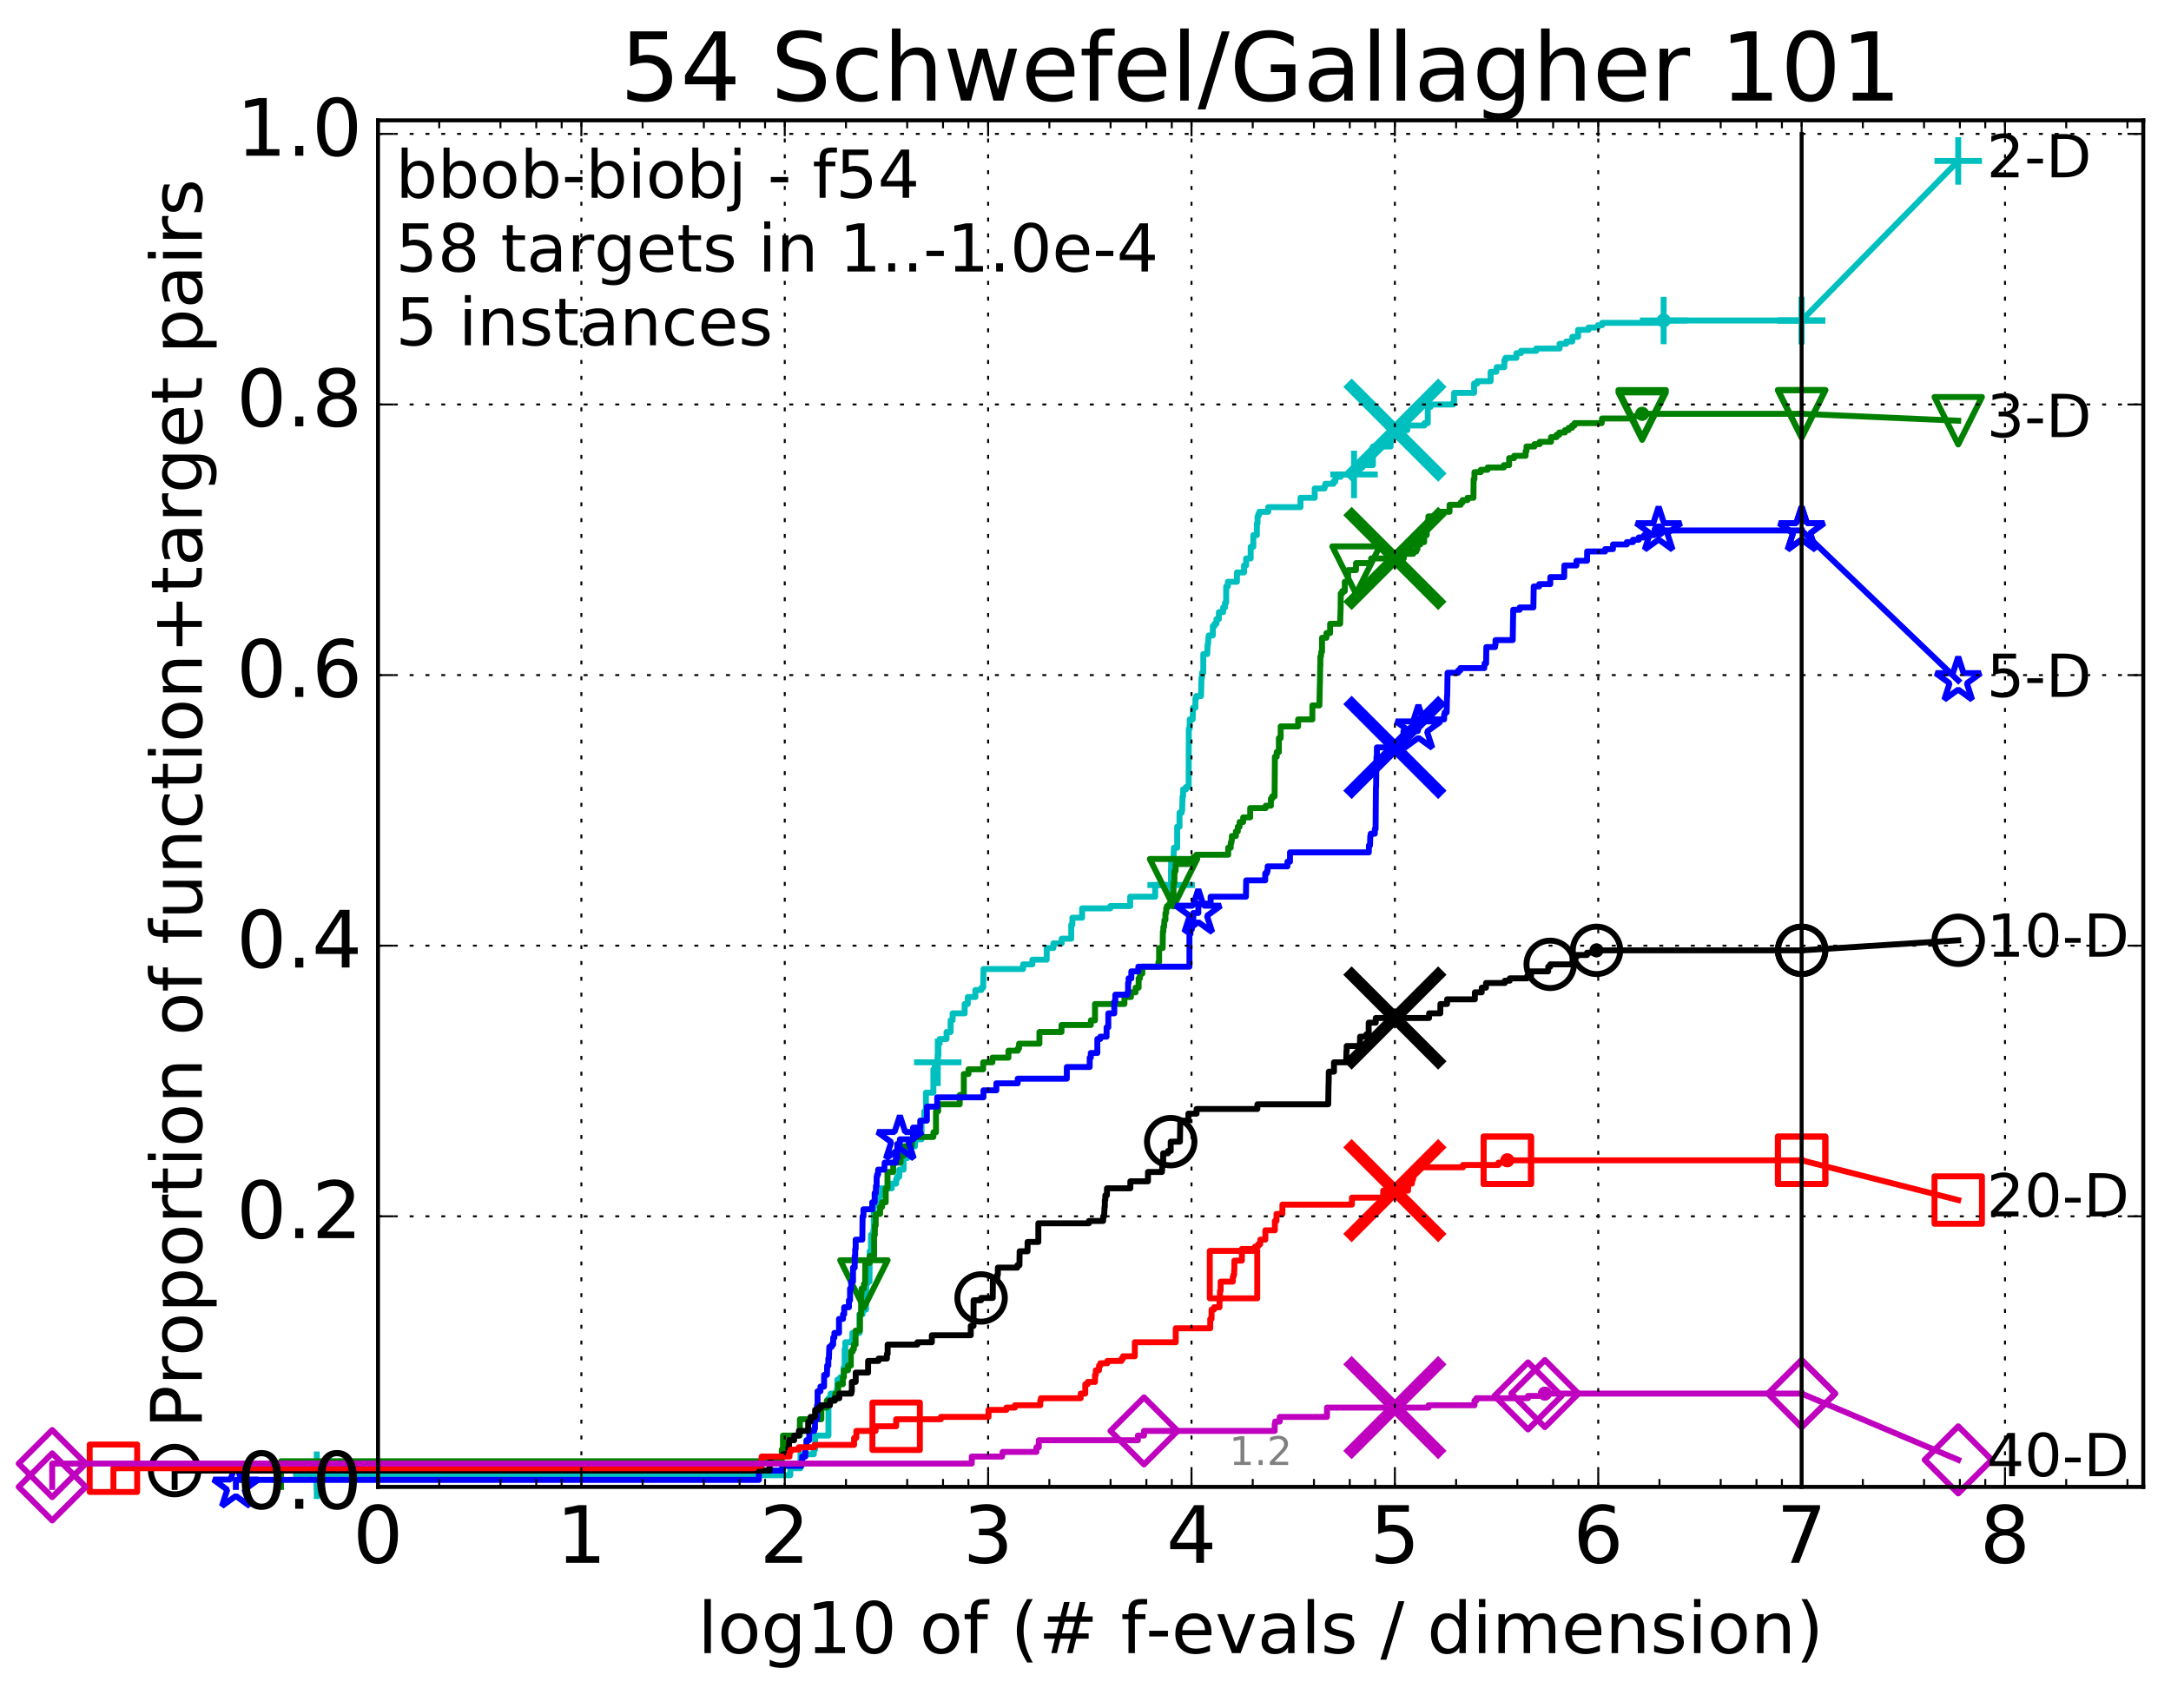<?xml version="1.0" encoding="utf-8" standalone="no"?>
<!DOCTYPE svg PUBLIC "-//W3C//DTD SVG 1.1//EN"
  "http://www.w3.org/Graphics/SVG/1.1/DTD/svg11.dtd">
<!-- Created with matplotlib (http://matplotlib.org/) -->
<svg height="432pt" version="1.1" viewBox="0 0 549 432" width="549pt" xmlns="http://www.w3.org/2000/svg" xmlns:xlink="http://www.w3.org/1999/xlink">
 <defs>
  <style type="text/css">
*{stroke-linecap:butt;stroke-linejoin:round;stroke-miterlimit:100000;}
  </style>
 </defs>
 <g id="figure_1">
  <g id="patch_1">
   <path d="M 0 432.436 
L 549.192 432.436 
L 549.192 0 
L 0 0 
z
" style="fill:#ffffff;"/>
  </g>
  <g id="axes_1">
   <g id="patch_2">
    <path d="M 95.592 376.036 
L 541.992 376.036 
L 541.992 30.436 
L 95.592 30.436 
z
" style="fill:#ffffff;"/>
   </g>
   <g id="line2d_1">
    <defs>
     <path d="M 0 1.5 
C 0.398 1.5 0.779 1.342 1.061 1.061 
C 1.342 0.779 1.5 0.398 1.5 0 
C 1.5 -0.398 1.342 -0.779 1.061 -1.061 
C 0.779 -1.342 0.398 -1.5 0 -1.5 
C -0.398 -1.5 -0.779 -1.342 -1.061 -1.061 
C -1.342 -0.779 -1.5 -0.398 -1.5 0 
C -1.5 0.398 -1.342 0.779 -1.061 1.061 
C -0.779 1.342 -0.398 1.5 0 1.5 
z
" id="mcbd2c1c3fb" style="stroke:#00bfbf;stroke-width:0.5;"/>
    </defs>
    <g>
     <use style="fill:#00bfbf;stroke:#00bfbf;stroke-width:0.5;" x="420.7" xlink:href="#mcbd2c1c3fb" y="81.055"/>
     <use style="fill:#00bfbf;stroke:#00bfbf;stroke-width:0.5;" x="420.7" xlink:href="#mcbd2c1c3fb" y="81.055"/>
    </g>
   </g>
   <g id="line2d_2">
    <path d="M 80.11 376.036 
L 80.11 373.086 
L 199.855 373.086 
L 199.855 371.317 
L 202.428 371.317 
L 202.428 367.777 
L 205.804 367.777 
L 205.804 366.597 
L 206.123 366.597 
L 206.123 363.057 
L 209.498 363.057 
L 209.498 353.618 
L 210.036 353.618 
L 210.036 352.438 
L 211.639 352.438 
L 211.639 351.258 
L 211.762 351.258 
L 211.762 348.898 
L 212.489 348.898 
L 212.489 348.308 
L 213.308 348.308 
L 213.308 345.948 
L 213.593 345.948 
L 213.593 341.228 
L 213.762 341.228 
L 213.762 339.459 
L 215.389 339.459 
L 215.389 338.869 
L 215.546 338.869 
L 215.546 337.099 
L 217.341 337.099 
L 217.341 332.379 
L 218.142 332.379 
L 218.142 331.199 
L 219.003 331.199 
L 219.048 324.71 
L 219.269 324.71 
L 219.269 324.12 
L 219.876 324.12 
L 219.919 316.45 
L 220.258 316.45 
L 220.258 312.32 
L 220.839 312.32 
L 220.839 311.14 
L 220.962 311.14 
L 220.962 304.651 
L 221.919 304.651 
L 221.919 303.471 
L 222.306 303.471 
L 222.306 302.291 
L 222.912 302.291 
L 222.912 300.521 
L 225.518 300.521 
L 225.518 299.341 
L 226.62 299.341 
L 226.62 298.161 
L 226.872 298.161 
L 226.872 297.571 
L 227.428 297.571 
L 227.428 295.801 
L 228.5 295.801 
L 228.5 292.852 
L 229.551 292.852 
L 229.551 291.082 
L 230.315 291.082 
L 230.315 289.902 
L 231.388 289.902 
L 231.388 288.132 
L 233.038 288.132 
L 233.038 283.412 
L 233.739 283.412 
L 233.739 281.052 
L 234.149 281.052 
L 234.149 276.333 
L 236.032 276.333 
L 236.032 270.433 
L 236.402 270.433 
L 236.402 268.663 
L 237.145 268.663 
L 237.145 266.893 
L 237.303 266.893 
L 237.303 263.943 
L 237.614 263.943 
L 237.614 262.763 
L 239.362 262.763 
L 239.362 260.994 
L 240.393 260.994 
L 240.393 258.044 
L 240.899 258.044 
L 240.899 256.274 
L 243.938 256.274 
L 243.938 253.914 
L 244.739 253.914 
L 244.739 252.144 
L 246.651 252.144 
L 246.651 250.374 
L 248.16 250.374 
L 248.16 249.784 
L 248.626 249.784 
L 248.708 245.065 
L 258.724 245.065 
L 258.724 243.885 
L 261.069 243.885 
L 261.069 242.705 
L 264.69 242.705 
L 264.69 239.755 
L 266.39 239.755 
L 266.39 238.575 
L 268.471 238.575 
L 268.471 237.395 
L 270.89 237.395 
L 270.89 233.855 
L 271.189 233.855 
L 271.189 232.085 
L 273.642 232.085 
L 273.642 229.726 
L 280.785 229.726 
L 280.785 229.136 
L 285.798 229.136 
L 285.798 226.776 
L 292.122 226.776 
L 292.122 223.826 
L 296.154 223.826 
L 296.154 219.696 
L 296.504 219.696 
L 296.504 217.336 
L 296.752 217.336 
L 296.853 214.387 
L 297.685 214.387 
L 297.685 209.077 
L 298.274 209.077 
L 298.274 205.537 
L 298.828 205.537 
L 298.828 204.947 
L 298.948 204.947 
L 299.038 201.407 
L 299.181 201.407 
L 299.181 199.637 
L 299.891 199.637 
L 299.891 199.048 
L 300.586 199.048 
L 300.627 184.298 
L 300.851 184.298 
L 300.851 181.939 
L 301.598 181.939 
L 301.695 178.989 
L 302.291 178.989 
L 302.291 176.629 
L 302.502 176.629 
L 302.502 176.039 
L 303.72 176.039 
L 303.831 171.319 
L 303.973 171.319 
L 303.973 170.139 
L 304.286 170.139 
L 304.286 165.42 
L 305.29 165.42 
L 305.366 163.06 
L 305.477 163.06 
L 305.583 161.29 
L 305.648 161.29 
L 305.648 160.7 
L 306.696 160.7 
L 306.696 158.34 
L 307.137 158.34 
L 307.137 157.75 
L 307.614 157.75 
L 307.614 156.57 
L 308.232 156.57 
L 308.232 154.8 
L 309.31 154.8 
L 309.31 153.62 
L 309.779 153.62 
L 309.779 152.44 
L 310.075 152.44 
L 310.075 148.311 
L 310.499 148.311 
L 310.499 147.131 
L 312.8 147.131 
L 312.8 144.771 
L 314.589 144.771 
L 314.589 143.001 
L 315.117 143.001 
L 315.117 141.231 
L 316.272 141.231 
L 316.272 138.281 
L 316.938 138.281 
L 316.938 135.332 
L 317.839 135.332 
L 317.839 132.382 
L 318.003 132.382 
L 318.003 130.612 
L 318.2 130.612 
L 318.2 130.022 
L 318.488 130.022 
L 318.488 129.432 
L 320.717 129.432 
L 320.717 128.252 
L 328.867 128.252 
L 328.867 125.892 
L 332.461 125.892 
L 332.461 123.532 
L 334.95 123.532 
L 334.95 122.942 
L 335.145 122.942 
L 335.145 122.352 
L 337.203 122.352 
L 337.203 121.762 
L 337.686 121.762 
L 337.686 120.583 
L 339.054 120.583 
L 339.054 119.993 
L 342.405 119.993 
L 342.405 118.223 
L 344.497 118.223 
L 344.497 117.633 
L 347.178 117.633 
L 347.178 112.913 
L 351.662 112.913 
L 351.731 108.783 
L 355.885 108.783 
L 355.885 107.603 
L 360.212 107.603 
L 360.212 107.013 
L 361.058 107.013 
L 361.058 102.884 
L 361.783 102.884 
L 361.783 102.294 
L 367.492 102.294 
L 367.492 101.704 
L 367.693 101.704 
L 367.726 99.344 
L 372.769 99.344 
L 372.769 96.984 
L 373.582 96.984 
L 373.582 96.394 
L 376.951 96.394 
L 376.951 94.034 
L 378.381 94.034 
L 378.381 93.444 
L 378.497 93.444 
L 378.497 92.854 
L 380.412 92.854 
L 380.412 91.084 
L 380.719 91.084 
L 380.719 90.494 
L 383.461 90.494 
L 383.461 89.315 
L 384.625 89.315 
L 384.625 88.725 
L 388.495 88.725 
L 388.495 88.135 
L 394.385 88.135 
L 394.385 86.955 
L 396.067 86.955 
L 396.067 86.365 
L 397.604 86.365 
L 397.604 85.185 
L 399.068 85.185 
L 399.068 83.415 
L 401.712 83.415 
L 401.712 82.825 
L 404.076 82.825 
L 404.076 82.235 
L 405.161 82.235 
L 405.161 81.645 
L 420.7 81.645 
L 420.7 81.055 
L 455.592 81.055 
L 455.592 81.055 
" style="fill:none;stroke:#00bfbf;stroke-linecap:square;stroke-width:1.5;"/>
   </g>
   <g id="line2d_3">
    <defs>
     <path d="M -6 0 
L 6 0 
M 0 6 
L 0 -6 
" id="m634c9b6380" style="stroke:#00bfbf;stroke-width:1.5;"/>
    </defs>
    <g>
     <use style="fill:none;stroke:#00bfbf;stroke-width:1.5;" x="80.11" xlink:href="#m634c9b6380" y="373.086"/>
     <use style="fill:none;stroke:#00bfbf;stroke-width:1.5;" x="237.145" xlink:href="#m634c9b6380" y="268.663"/>
     <use style="fill:none;stroke:#00bfbf;stroke-width:1.5;" x="296.154" xlink:href="#m634c9b6380" y="223.826"/>
     <use style="fill:none;stroke:#00bfbf;stroke-width:1.5;" x="342.405" xlink:href="#m634c9b6380" y="119.993"/>
     <use style="fill:none;stroke:#00bfbf;stroke-width:1.5;" x="420.7" xlink:href="#m634c9b6380" y="81.055"/>
     <use style="fill:none;stroke:#00bfbf;stroke-width:1.5;" x="455.592" xlink:href="#m634c9b6380" y="81.055"/>
    </g>
   </g>
   <g id="line2d_4"/>
   <g id="line2d_5">
    <path clip-path="url(#p06aeefee46)" d="M 352.748 108.783 
" style="fill:none;stroke:#00bfbf;stroke-linecap:square;"/>
    <defs>
     <path d="M -12 12 
L 12 -12 
M -12 -12 
L 12 12 
" id="m4b06ee08e5" style="stroke:#00bfbf;stroke-width:3.0;"/>
    </defs>
    <g clip-path="url(#p06aeefee46)">
     <use style="fill:#00bfbf;stroke:#00bfbf;stroke-width:3.0;" x="352.748" xlink:href="#m4b06ee08e5" y="108.783"/>
    </g>
   </g>
   <g id="line2d_6">
    <defs>
     <path d="M 0 1.5 
C 0.398 1.5 0.779 1.342 1.061 1.061 
C 1.342 0.779 1.5 0.398 1.5 0 
C 1.5 -0.398 1.342 -0.779 1.061 -1.061 
C 0.779 -1.342 0.398 -1.5 0 -1.5 
C -0.398 -1.5 -0.779 -1.342 -1.061 -1.061 
C -1.342 -0.779 -1.5 -0.398 -1.5 0 
C -1.5 0.398 -1.342 0.779 -1.061 1.061 
C -0.779 1.342 -0.398 1.5 0 1.5 
z
" id="m33d5f19f2b" style="stroke:#008000;stroke-width:0.5;"/>
    </defs>
    <g>
     <use style="fill:#008000;stroke:#008000;stroke-width:0.5;" x="415.266" xlink:href="#m33d5f19f2b" y="104.654"/>
     <use style="fill:#008000;stroke:#008000;stroke-width:0.5;" x="415.266" xlink:href="#m33d5f19f2b" y="104.654"/>
    </g>
   </g>
   <g id="line2d_7">
    <path d="M 71.054 376.036 
L 71.054 369.547 
L 197.692 369.547 
L 197.692 366.597 
L 197.998 366.597 
L 197.998 363.057 
L 202.271 363.057 
L 202.271 358.927 
L 207.703 358.927 
L 207.703 355.978 
L 209.086 355.978 
L 209.086 354.208 
L 211.16 354.208 
L 211.202 352.438 
L 211.946 352.438 
L 211.946 350.078 
L 213.135 350.078 
L 213.135 348.308 
L 213.403 348.308 
L 213.403 346.538 
L 214.446 346.538 
L 214.446 345.358 
L 215.161 345.358 
L 215.161 341.818 
L 215.615 341.818 
L 215.615 341.228 
L 215.923 341.228 
L 215.923 340.049 
L 216.362 340.049 
L 216.362 336.509 
L 217.469 336.509 
L 217.469 332.379 
L 217.753 332.379 
L 217.784 327.069 
L 217.878 327.069 
L 217.878 325.889 
L 218.463 325.889 
L 218.463 324.71 
L 218.765 324.71 
L 218.825 319.4 
L 219.933 319.4 
L 219.933 317.63 
L 221.043 317.63 
L 221.043 312.32 
L 221.232 312.32 
L 221.232 309.96 
L 221.445 309.96 
L 221.445 307.011 
L 222.561 307.011 
L 222.561 305.241 
L 223.061 305.241 
L 223.061 304.061 
L 223.981 304.061 
L 223.981 300.521 
L 224.428 300.521 
L 224.428 296.391 
L 225.869 296.391 
L 225.869 294.031 
L 227.731 294.031 
L 227.731 292.262 
L 228.558 292.262 
L 228.558 291.672 
L 228.712 291.672 
L 228.712 289.902 
L 230.572 289.902 
L 230.572 288.132 
L 231.079 288.132 
L 231.079 287.542 
L 236.032 287.542 
L 236.032 286.362 
L 236.686 286.362 
L 236.686 281.052 
L 237.244 281.052 
L 237.244 279.282 
L 242.695 279.282 
L 242.695 276.923 
L 243.728 276.923 
L 243.728 271.613 
L 244.912 271.613 
L 244.912 270.433 
L 248.622 270.433 
L 248.622 268.663 
L 250.953 268.663 
L 250.953 267.483 
L 255.01 267.483 
L 255.01 265.713 
L 257.387 265.713 
L 257.387 265.123 
L 257.704 265.123 
L 257.704 263.943 
L 262.848 263.943 
L 262.848 260.994 
L 268.429 260.994 
L 268.429 259.224 
L 275.854 259.224 
L 275.854 258.044 
L 276.9 258.044 
L 276.9 253.914 
L 284.346 253.914 
L 284.346 252.144 
L 286.001 252.144 
L 286.001 250.964 
L 287.164 250.964 
L 287.164 249.784 
L 287.936 249.784 
L 287.936 247.424 
L 288.265 247.424 
L 288.265 246.245 
L 288.866 246.245 
L 288.866 244.475 
L 292.949 244.475 
L 292.949 243.295 
L 293.114 243.295 
L 293.114 239.755 
L 294.016 239.755 
L 294.062 235.625 
L 294.182 235.625 
L 294.182 234.445 
L 294.364 234.445 
L 294.463 232.675 
L 294.711 232.675 
L 294.711 230.905 
L 294.907 230.905 
L 294.907 229.726 
L 295.111 229.726 
L 295.111 229.136 
L 295.695 229.136 
L 295.695 228.546 
L 296.342 228.546 
L 296.342 227.956 
L 296.505 227.956 
L 296.505 226.186 
L 296.756 226.186 
L 296.756 223.236 
L 296.976 223.236 
L 297.016 220.286 
L 297.293 220.286 
L 297.293 218.516 
L 300.49 218.516 
L 300.49 217.926 
L 301.825 217.926 
L 301.825 216.746 
L 302.562 216.746 
L 302.562 216.156 
L 310.591 216.156 
L 310.591 214.387 
L 311.219 214.387 
L 311.219 213.207 
L 311.389 213.207 
L 311.389 212.617 
L 311.506 212.617 
L 311.506 211.437 
L 312.531 211.437 
L 312.531 210.257 
L 313.015 210.257 
L 313.015 209.077 
L 313.469 209.077 
L 313.469 207.897 
L 314.369 207.897 
L 314.369 206.717 
L 316.143 206.717 
L 316.143 204.357 
L 320.065 204.357 
L 320.065 203.767 
L 321.381 203.767 
L 321.381 201.997 
L 321.706 201.997 
L 321.706 201.407 
L 322.315 201.407 
L 322.393 191.378 
L 322.856 191.378 
L 322.856 190.198 
L 323.4 190.198 
L 323.4 186.658 
L 323.856 186.658 
L 323.856 183.708 
L 328.264 183.708 
L 328.264 181.939 
L 331.87 181.939 
L 331.87 178.399 
L 333.651 178.399 
L 333.757 173.089 
L 333.774 173.089 
L 333.854 168.369 
L 333.896 168.369 
L 333.896 166.01 
L 334.045 166.01 
L 334.132 164.83 
L 334.32 164.83 
L 334.32 161.29 
L 335.426 161.29 
L 335.426 160.11 
L 336.356 160.11 
L 336.356 157.75 
L 338.891 157.75 
L 339.001 154.21 
L 339.02 154.21 
L 339.046 150.081 
L 339.432 150.081 
L 339.432 149.491 
L 340.069 149.491 
L 340.069 147.131 
L 340.915 147.131 
L 340.915 144.181 
L 342.91 144.181 
L 342.91 142.411 
L 346.733 142.411 
L 346.733 141.231 
L 354.988 141.231 
L 354.989 140.051 
L 357.394 140.051 
L 357.394 139.461 
L 358.158 139.461 
L 358.158 138.871 
L 358.438 138.871 
L 358.438 137.691 
L 359.183 137.691 
L 359.183 137.101 
L 360.143 137.101 
L 360.143 135.332 
L 360.778 135.332 
L 360.861 132.382 
L 361.204 132.382 
L 361.204 130.612 
L 363.845 130.612 
L 363.845 129.432 
L 366.56 129.432 
L 366.56 127.662 
L 369.376 127.662 
L 369.376 127.072 
L 369.855 127.072 
L 369.855 126.482 
L 371.096 126.482 
L 371.096 125.892 
L 372.601 125.892 
L 372.651 121.172 
L 372.853 121.172 
L 372.854 119.403 
L 374.459 119.403 
L 374.459 118.813 
L 376.185 118.813 
L 376.185 118.223 
L 380.292 118.223 
L 380.292 117.633 
L 381.624 117.633 
L 381.624 115.863 
L 382.889 115.863 
L 382.889 115.273 
L 385.798 115.273 
L 385.798 114.093 
L 386.002 114.093 
L 386.029 112.913 
L 388.039 112.913 
L 388.039 112.323 
L 389.357 112.323 
L 389.357 111.733 
L 392.221 111.733 
L 392.221 110.553 
L 393.608 110.553 
L 393.608 109.963 
L 394.319 109.963 
L 394.319 109.373 
L 395.742 109.373 
L 395.742 108.783 
L 396.684 108.783 
L 396.684 108.193 
L 397.546 108.193 
L 397.546 107.603 
L 398.171 107.603 
L 398.171 107.013 
L 405.032 107.013 
L 405.118 105.833 
L 413.013 105.833 
L 413.013 105.243 
L 415.266 105.243 
L 415.266 104.654 
L 455.592 104.654 
L 455.592 104.654 
" style="fill:none;stroke:#008000;stroke-linecap:square;stroke-width:1.5;"/>
   </g>
   <g id="line2d_8">
    <defs>
     <path d="M -0 6 
L 6 -6 
L -6 -6 
z
" id="m73f9bbe655" style="stroke:#008000;stroke-linejoin:miter;stroke-width:1.5;"/>
    </defs>
    <g>
     <use style="fill:none;stroke:#008000;stroke-linejoin:miter;stroke-width:1.5;" x="218.463" xlink:href="#m73f9bbe655" y="324.71"/>
     <use style="fill:none;stroke:#008000;stroke-linejoin:miter;stroke-width:1.5;" x="296.756" xlink:href="#m73f9bbe655" y="223.236"/>
     <use style="fill:none;stroke:#008000;stroke-linejoin:miter;stroke-width:1.5;" x="342.91" xlink:href="#m73f9bbe655" y="144.181"/>
     <use style="fill:none;stroke:#008000;stroke-linejoin:miter;stroke-width:1.5;" x="415.266" xlink:href="#m73f9bbe655" y="105.243"/>
     <use style="fill:none;stroke:#008000;stroke-linejoin:miter;stroke-width:1.5;" x="415.266" xlink:href="#m73f9bbe655" y="104.654"/>
     <use style="fill:none;stroke:#008000;stroke-linejoin:miter;stroke-width:1.5;" x="455.592" xlink:href="#m73f9bbe655" y="104.654"/>
    </g>
   </g>
   <g id="line2d_9"/>
   <g id="line2d_10">
    <path clip-path="url(#p06aeefee46)" d="M 352.743 141.231 
" style="fill:none;stroke:#008000;stroke-linecap:square;"/>
    <defs>
     <path d="M -12 12 
L 12 -12 
M -12 -12 
L 12 12 
" id="ma33da7e6f7" style="stroke:#008000;stroke-width:3.0;"/>
    </defs>
    <g clip-path="url(#p06aeefee46)">
     <use style="fill:#008000;stroke:#008000;stroke-width:3.0;" x="352.743" xlink:href="#ma33da7e6f7" y="141.231"/>
    </g>
   </g>
   <g id="line2d_11">
    <defs>
     <path d="M 0 1.5 
C 0.398 1.5 0.779 1.342 1.061 1.061 
C 1.342 0.779 1.5 0.398 1.5 0 
C 1.5 -0.398 1.342 -0.779 1.061 -1.061 
C 0.779 -1.342 0.398 -1.5 0 -1.5 
C -0.398 -1.5 -0.779 -1.342 -1.061 -1.061 
C -1.342 -0.779 -1.5 -0.398 -1.5 0 
C -1.5 0.398 -1.342 0.779 -1.061 1.061 
C -0.779 1.342 -0.398 1.5 0 1.5 
z
" id="m19548046c0" style="stroke:#0000ff;stroke-width:0.5;"/>
    </defs>
    <g>
     <use style="fill:#0000ff;stroke:#0000ff;stroke-width:0.5;" x="419.436" xlink:href="#m19548046c0" y="134.152"/>
     <use style="fill:#0000ff;stroke:#0000ff;stroke-width:0.5;" x="419.436" xlink:href="#m19548046c0" y="134.152"/>
    </g>
   </g>
   <g id="line2d_12">
    <path d="M 59.645 376.036 
L 59.645 374.266 
L 191.904 374.266 
L 191.904 371.907 
L 197.814 371.907 
L 197.814 370.727 
L 202.669 370.727 
L 202.669 369.547 
L 202.854 369.547 
L 202.854 368.367 
L 203.646 368.367 
L 203.646 366.007 
L 203.928 366.007 
L 203.928 364.237 
L 204.616 364.237 
L 204.684 361.877 
L 205.9 361.877 
L 205.9 361.287 
L 206.091 361.287 
L 206.091 358.927 
L 206.624 358.927 
L 206.624 355.388 
L 206.748 355.388 
L 206.748 351.848 
L 207.475 351.848 
L 207.475 350.668 
L 208.381 350.668 
L 208.41 347.718 
L 209.113 347.718 
L 209.169 345.358 
L 209.471 345.358 
L 209.471 343.588 
L 209.607 343.588 
L 209.715 340.639 
L 210.3 340.639 
L 210.3 340.049 
L 210.691 340.049 
L 210.691 338.279 
L 210.999 338.279 
L 210.999 337.099 
L 212.165 337.099 
L 212.165 333.559 
L 213.181 333.559 
L 213.181 332.379 
L 213.479 332.379 
L 213.479 330.609 
L 214.677 330.609 
L 214.677 328.839 
L 214.956 328.839 
L 214.956 325.889 
L 215.253 325.889 
L 215.253 324.12 
L 215.711 324.12 
L 215.711 320.58 
L 216.14 320.58 
L 216.14 317.63 
L 216.261 317.63 
L 216.261 315.86 
L 216.382 315.86 
L 216.382 313.5 
L 218.058 313.5 
L 218.132 307.601 
L 218.353 307.601 
L 218.353 305.831 
L 220.567 305.831 
L 220.567 304.061 
L 221.189 304.061 
L 221.189 301.701 
L 221.509 301.701 
L 221.509 299.931 
L 221.684 299.931 
L 221.684 297.571 
L 221.825 297.571 
L 221.825 296.981 
L 222.059 296.981 
L 222.059 295.801 
L 223.618 295.801 
L 223.719 294.031 
L 226.544 294.031 
L 226.544 292.852 
L 226.922 292.852 
L 226.922 289.312 
L 227.537 289.312 
L 227.562 288.132 
L 230.892 288.132 
L 230.892 285.182 
L 232.708 285.182 
L 232.708 283.412 
L 234.387 283.412 
L 234.387 279.872 
L 236.999 279.872 
L 236.999 277.513 
L 248.699 277.513 
L 248.699 275.743 
L 251.957 275.743 
L 251.957 273.973 
L 257.361 273.973 
L 257.361 272.793 
L 269.775 272.793 
L 269.775 269.843 
L 275.563 269.843 
L 275.563 267.483 
L 275.834 267.483 
L 275.834 266.303 
L 277.491 266.303 
L 277.491 262.763 
L 278.246 262.763 
L 278.246 262.173 
L 279.831 262.173 
L 279.831 259.814 
L 280.267 259.814 
L 280.267 256.274 
L 281.778 256.274 
L 281.778 253.324 
L 282.034 253.324 
L 282.034 251.554 
L 285.122 251.554 
L 285.122 250.964 
L 285.269 250.964 
L 285.269 248.604 
L 285.392 248.604 
L 285.392 247.424 
L 286.092 247.424 
L 286.092 245.655 
L 287.86 245.655 
L 287.86 244.475 
L 300.785 244.475 
L 300.785 236.215 
L 301.037 236.215 
L 301.037 235.035 
L 301.391 235.035 
L 301.445 233.265 
L 301.755 233.265 
L 301.755 230.905 
L 303.027 230.905 
L 303.027 228.546 
L 306.141 228.546 
L 306.141 226.776 
L 315.072 226.776 
L 315.139 222.646 
L 319.946 222.646 
L 319.946 220.876 
L 320.36 220.876 
L 320.36 220.286 
L 320.557 220.286 
L 320.557 219.106 
L 325.557 219.106 
L 325.557 217.926 
L 326.212 217.926 
L 326.212 215.566 
L 346.139 215.566 
L 346.175 213.797 
L 346.447 213.797 
L 346.512 211.437 
L 346.624 211.437 
L 346.624 210.847 
L 347.661 210.847 
L 347.661 209.667 
L 347.855 209.667 
L 347.939 199.048 
L 347.981 199.048 
L 348.09 191.378 
L 348.187 191.378 
L 348.187 189.018 
L 353.803 189.018 
L 353.803 188.428 
L 354.822 188.428 
L 354.91 184.888 
L 358.533 184.888 
L 358.533 184.298 
L 358.684 184.298 
L 358.684 181.939 
L 365.18 181.939 
L 365.18 180.759 
L 365.324 180.759 
L 365.324 180.169 
L 365.826 180.169 
L 365.923 176.039 
L 365.968 176.039 
L 366.061 170.139 
L 368.756 170.139 
L 368.756 169.549 
L 369.287 169.549 
L 369.287 168.959 
L 375.338 168.959 
L 375.419 167.78 
L 375.807 167.78 
L 375.861 163.65 
L 378.068 163.65 
L 378.068 163.06 
L 378.183 163.06 
L 378.183 161.88 
L 382.538 161.88 
L 382.628 155.98 
L 382.649 155.98 
L 382.649 154.21 
L 384.298 154.21 
L 384.298 153.62 
L 387.76 153.62 
L 387.848 148.311 
L 389.235 148.311 
L 389.235 147.721 
L 392.036 147.721 
L 392.038 145.951 
L 395.544 145.951 
L 395.585 143.001 
L 398.644 143.001 
L 398.654 141.821 
L 401.336 141.821 
L 401.353 139.461 
L 405.912 139.461 
L 405.912 138.871 
L 407.882 138.871 
L 407.895 137.691 
L 411.377 137.691 
L 411.377 137.101 
L 412.938 137.101 
L 412.938 136.511 
L 414.407 136.511 
L 414.407 135.922 
L 415.768 135.922 
L 415.768 135.332 
L 418.279 135.332 
L 418.279 134.742 
L 419.436 134.742 
L 419.436 134.152 
L 455.592 134.152 
L 455.592 134.152 
" style="fill:none;stroke:#0000ff;stroke-linecap:square;stroke-width:1.5;"/>
   </g>
   <g id="line2d_13">
    <defs>
     <path d="M 0 -6 
L -1.347 -1.854 
L -5.706 -1.854 
L -2.18 0.708 
L -3.527 4.854 
L -0 2.292 
L 3.527 4.854 
L 2.18 0.708 
L 5.706 -1.854 
L 1.347 -1.854 
z
" id="meb3b58c12a" style="stroke:#0000ff;stroke-linejoin:bevel;stroke-width:1.5;"/>
    </defs>
    <g>
     <use style="fill:none;stroke:#0000ff;stroke-linejoin:bevel;stroke-width:1.5;" x="59.645" xlink:href="#meb3b58c12a" y="376.036"/>
     <use style="fill:none;stroke:#0000ff;stroke-linejoin:bevel;stroke-width:1.5;" x="227.562" xlink:href="#meb3b58c12a" y="288.132"/>
     <use style="fill:none;stroke:#0000ff;stroke-linejoin:bevel;stroke-width:1.5;" x="303.027" xlink:href="#meb3b58c12a" y="230.905"/>
     <use style="fill:none;stroke:#0000ff;stroke-linejoin:bevel;stroke-width:1.5;" x="358.684" xlink:href="#meb3b58c12a" y="184.298"/>
     <use style="fill:none;stroke:#0000ff;stroke-linejoin:bevel;stroke-width:1.5;" x="419.436" xlink:href="#meb3b58c12a" y="134.152"/>
     <use style="fill:none;stroke:#0000ff;stroke-linejoin:bevel;stroke-width:1.5;" x="455.592" xlink:href="#meb3b58c12a" y="134.152"/>
    </g>
   </g>
   <g id="line2d_14"/>
   <g id="line2d_15">
    <path clip-path="url(#p06aeefee46)" d="M 352.74 189.018 
" style="fill:none;stroke:#0000ff;stroke-linecap:square;"/>
    <defs>
     <path d="M -12 12 
L 12 -12 
M -12 -12 
L 12 12 
" id="m26416eaf9e" style="stroke:#0000ff;stroke-width:3.0;"/>
    </defs>
    <g clip-path="url(#p06aeefee46)">
     <use style="fill:#0000ff;stroke:#0000ff;stroke-width:3.0;" x="352.74" xlink:href="#m26416eaf9e" y="189.018"/>
    </g>
   </g>
   <g id="line2d_16">
    <defs>
     <path d="M 0 1.5 
C 0.398 1.5 0.779 1.342 1.061 1.061 
C 1.342 0.779 1.5 0.398 1.5 0 
C 1.5 -0.398 1.342 -0.779 1.061 -1.061 
C 0.779 -1.342 0.398 -1.5 0 -1.5 
C -0.398 -1.5 -0.779 -1.342 -1.061 -1.061 
C -1.342 -0.779 -1.5 -0.398 -1.5 0 
C -1.5 0.398 -1.342 0.779 -1.061 1.061 
C -0.779 1.342 -0.398 1.5 0 1.5 
z
" id="m1c228f6bdc" style="stroke:#000000;stroke-width:0.5;"/>
    </defs>
    <g>
     <use style="stroke:#000000;stroke-width:0.5;" x="403.726" xlink:href="#m1c228f6bdc" y="240.345"/>
     <use style="stroke:#000000;stroke-width:0.5;" x="403.726" xlink:href="#m1c228f6bdc" y="240.345"/>
    </g>
   </g>
   <g id="line2d_17">
    <path d="M 44.163 376.036 
L 44.163 371.907 
L 194.634 371.907 
L 194.634 370.137 
L 194.845 370.137 
L 194.845 368.367 
L 198.02 368.367 
L 198.02 367.777 
L 199.368 367.777 
L 199.368 366.007 
L 199.517 366.007 
L 199.517 364.237 
L 200.82 364.237 
L 200.82 363.057 
L 202.013 363.057 
L 202.013 361.877 
L 204.343 361.877 
L 204.394 359.517 
L 204.969 359.517 
L 204.969 358.337 
L 206.123 358.337 
L 206.123 356.567 
L 207.008 356.567 
L 207.008 355.978 
L 207.594 355.978 
L 207.594 355.388 
L 209.889 355.388 
L 209.889 354.208 
L 211.05 354.208 
L 211.05 353.618 
L 212.237 353.618 
L 212.237 352.438 
L 215.295 352.438 
L 215.295 351.848 
L 215.41 351.848 
L 215.41 349.488 
L 216.392 349.488 
L 216.392 347.128 
L 219.522 347.128 
L 219.522 344.178 
L 222.16 344.178 
L 222.16 343.588 
L 224.281 343.588 
L 224.281 342.408 
L 224.47 342.408 
L 224.47 340.049 
L 231.983 340.049 
L 231.983 339.459 
L 235.647 339.459 
L 235.647 337.689 
L 245.486 337.689 
L 245.486 335.329 
L 246.19 335.329 
L 246.208 328.839 
L 248.097 328.839 
L 248.097 328.249 
L 251.044 328.249 
L 251.084 323.53 
L 252.194 323.53 
L 252.194 322.35 
L 252.341 322.35 
L 252.341 320.58 
L 257.257 320.58 
L 257.257 319.99 
L 257.793 319.99 
L 257.849 316.45 
L 259.852 316.45 
L 259.852 314.09 
L 262.576 314.09 
L 262.576 309.37 
L 275.363 309.37 
L 275.363 308.781 
L 278.968 308.781 
L 278.968 307.601 
L 279.209 307.601 
L 279.314 305.241 
L 279.392 305.241 
L 279.392 303.471 
L 279.516 303.471 
L 279.516 302.291 
L 279.923 302.291 
L 279.923 300.521 
L 285.839 300.521 
L 285.839 298.751 
L 290.299 298.751 
L 290.299 296.391 
L 293.834 296.391 
L 293.942 294.621 
L 294.143 294.621 
L 294.143 291.672 
L 295.36 291.672 
L 295.36 291.082 
L 296.051 291.082 
L 296.051 288.722 
L 298.381 288.722 
L 298.468 283.412 
L 300.519 283.412 
L 300.519 281.642 
L 302.587 281.642 
L 302.587 280.462 
L 317.96 280.462 
L 317.96 279.282 
L 335.872 279.282 
L 335.966 273.973 
L 335.989 273.973 
L 336.029 271.023 
L 337.336 271.023 
L 337.336 268.663 
L 340.414 268.663 
L 340.495 265.713 
L 340.549 265.713 
L 340.549 264.533 
L 343.864 264.533 
L 343.942 262.173 
L 345.521 262.173 
L 345.521 261.584 
L 346.112 261.584 
L 346.112 258.634 
L 347.893 258.634 
L 347.893 257.454 
L 361.379 257.454 
L 361.392 256.274 
L 364.22 256.274 
L 364.251 253.914 
L 365.928 253.914 
L 365.928 252.734 
L 372.955 252.734 
L 372.963 250.964 
L 374.69 250.964 
L 374.71 249.784 
L 375.774 249.784 
L 375.774 248.604 
L 380.542 248.604 
L 380.542 248.014 
L 381.79 248.014 
L 381.79 247.424 
L 386.194 247.424 
L 386.194 246.834 
L 387.17 246.834 
L 387.17 245.655 
L 391.502 245.655 
L 391.511 244.475 
L 392.019 244.475 
L 392.019 243.885 
L 397.658 243.885 
L 397.658 242.115 
L 398.631 242.115 
L 398.631 241.525 
L 401.324 241.525 
L 401.324 240.935 
L 403.726 240.935 
L 403.726 240.345 
L 455.592 240.345 
L 455.592 240.345 
" style="fill:none;stroke:#000000;stroke-linecap:square;stroke-width:1.5;"/>
   </g>
   <g id="line2d_18">
    <defs>
     <path d="M 0 6 
C 1.591 6 3.117 5.368 4.243 4.243 
C 5.368 3.117 6 1.591 6 0 
C 6 -1.591 5.368 -3.117 4.243 -4.243 
C 3.117 -5.368 1.591 -6 0 -6 
C -1.591 -6 -3.117 -5.368 -4.243 -4.243 
C -5.368 -3.117 -6 -1.591 -6 0 
C -6 1.591 -5.368 3.117 -4.243 4.243 
C -3.117 5.368 -1.591 6 0 6 
z
" id="m4d9ea61b70" style="stroke:#000000;stroke-width:1.5;"/>
    </defs>
    <g>
     <use style="fill:none;stroke:#000000;stroke-width:1.5;" x="44.163" xlink:href="#m4d9ea61b70" y="371.907"/>
     <use style="fill:none;stroke:#000000;stroke-width:1.5;" x="248.097" xlink:href="#m4d9ea61b70" y="328.249"/>
     <use style="fill:none;stroke:#000000;stroke-width:1.5;" x="296.051" xlink:href="#m4d9ea61b70" y="288.722"/>
     <use style="fill:none;stroke:#000000;stroke-width:1.5;" x="392.019" xlink:href="#m4d9ea61b70" y="243.885"/>
     <use style="fill:none;stroke:#000000;stroke-width:1.5;" x="403.726" xlink:href="#m4d9ea61b70" y="240.345"/>
     <use style="fill:none;stroke:#000000;stroke-width:1.5;" x="455.592" xlink:href="#m4d9ea61b70" y="240.345"/>
    </g>
   </g>
   <g id="line2d_19"/>
   <g id="line2d_20">
    <path clip-path="url(#p06aeefee46)" d="M 352.737 257.454 
" style="fill:none;stroke:#000000;stroke-linecap:square;"/>
    <defs>
     <path d="M -12 12 
L 12 -12 
M -12 -12 
L 12 12 
" id="mcb495ce99a" style="stroke:#000000;stroke-width:3.0;"/>
    </defs>
    <g clip-path="url(#p06aeefee46)">
     <use style="stroke:#000000;stroke-width:3.0;" x="352.737" xlink:href="#mcb495ce99a" y="257.454"/>
    </g>
   </g>
   <g id="line2d_21">
    <defs>
     <path d="M 0 1.5 
C 0.398 1.5 0.779 1.342 1.061 1.061 
C 1.342 0.779 1.5 0.398 1.5 0 
C 1.5 -0.398 1.342 -0.779 1.061 -1.061 
C 0.779 -1.342 0.398 -1.5 0 -1.5 
C -0.398 -1.5 -0.779 -1.342 -1.061 -1.061 
C -1.342 -0.779 -1.5 -0.398 -1.5 0 
C -1.5 0.398 -1.342 0.779 -1.061 1.061 
C -0.779 1.342 -0.398 1.5 0 1.5 
z
" id="m64d5732aa7" style="stroke:#ff0000;stroke-width:0.5;"/>
    </defs>
    <g>
     <use style="fill:#ff0000;stroke:#ff0000;stroke-width:0.5;" x="381.164" xlink:href="#m64d5732aa7" y="293.442"/>
     <use style="fill:#ff0000;stroke:#ff0000;stroke-width:0.5;" x="381.164" xlink:href="#m64d5732aa7" y="293.442"/>
    </g>
   </g>
   <g id="line2d_22">
    <path d="M 28.682 376.036 
L 28.682 371.317 
L 190.736 371.317 
L 190.736 370.727 
L 192.597 370.727 
L 192.597 368.367 
L 199.655 368.367 
L 199.655 367.187 
L 199.95 367.187 
L 199.95 366.597 
L 201.994 366.597 
L 201.994 366.007 
L 205.988 366.007 
L 205.988 365.417 
L 215.983 365.417 
L 215.983 363.647 
L 216.551 363.647 
L 216.551 361.877 
L 221.418 361.877 
L 221.418 360.697 
L 226.617 360.697 
L 226.617 358.927 
L 237.92 358.927 
L 237.92 358.337 
L 249.982 358.337 
L 249.982 356.567 
L 254.486 356.567 
L 254.486 355.978 
L 256.662 355.978 
L 256.662 355.388 
L 263.068 355.388 
L 263.068 354.208 
L 263.217 354.208 
L 263.217 353.618 
L 273.279 353.618 
L 273.279 352.438 
L 274.443 352.438 
L 274.443 350.078 
L 275.055 350.078 
L 275.055 349.488 
L 276.908 349.488 
L 276.908 347.718 
L 277.107 347.718 
L 277.107 346.538 
L 277.923 346.538 
L 277.923 345.358 
L 278.266 345.358 
L 278.266 344.768 
L 280.019 344.768 
L 280.019 344.178 
L 283.616 344.178 
L 283.616 343.588 
L 284.003 343.588 
L 284.003 342.998 
L 286.968 342.998 
L 286.968 339.459 
L 297.318 339.459 
L 297.318 335.919 
L 306.047 335.919 
L 306.047 333.559 
L 306.376 333.559 
L 306.376 331.199 
L 306.993 331.199 
L 306.993 330.609 
L 308.389 330.609 
L 308.389 328.839 
L 308.5 328.839 
L 308.5 326.479 
L 308.671 326.479 
L 308.671 324.12 
L 311.755 324.12 
L 311.755 322.94 
L 311.929 322.94 
L 311.929 322.35 
L 312.094 322.35 
L 312.094 321.17 
L 312.144 321.17 
L 312.144 318.81 
L 314.05 318.81 
L 314.05 315.86 
L 317.345 315.86 
L 317.345 315.27 
L 318.146 315.27 
L 318.146 314.68 
L 318.677 314.68 
L 318.677 314.09 
L 318.692 314.09 
L 318.692 313.5 
L 319.985 313.5 
L 319.985 311.14 
L 322.391 311.14 
L 322.391 308.781 
L 322.793 308.781 
L 322.793 307.011 
L 324.287 307.011 
L 324.287 304.651 
L 341.868 304.651 
L 341.868 302.881 
L 349.781 302.881 
L 349.781 301.111 
L 356.067 301.111 
L 356.067 300.521 
L 356.097 300.521 
L 356.097 299.931 
L 356.097 299.931 
L 356.097 299.341 
L 357.039 299.341 
L 357.039 298.751 
L 357.133 298.751 
L 357.133 298.161 
L 357.373 298.161 
L 357.373 296.981 
L 357.373 296.981 
L 357.373 295.801 
L 357.844 295.801 
L 357.844 295.211 
L 369.961 295.211 
L 369.961 294.621 
L 378.928 294.621 
L 378.928 294.031 
L 381.164 294.031 
L 381.164 293.442 
L 455.592 293.442 
" style="fill:none;stroke:#ff0000;stroke-linecap:square;stroke-width:1.5;"/>
   </g>
   <g id="line2d_23">
    <defs>
     <path d="M -6 6 
L 6 6 
L 6 -6 
L -6 -6 
z
" id="mc22bcc4396" style="stroke:#ff0000;stroke-linejoin:miter;stroke-width:1.5;"/>
    </defs>
    <g>
     <use style="fill:none;stroke:#ff0000;stroke-linejoin:miter;stroke-width:1.5;" x="28.682" xlink:href="#mc22bcc4396" y="371.317"/>
     <use style="fill:none;stroke:#ff0000;stroke-linejoin:miter;stroke-width:1.5;" x="226.617" xlink:href="#mc22bcc4396" y="360.697"/>
     <use style="fill:none;stroke:#ff0000;stroke-linejoin:miter;stroke-width:1.5;" x="311.929" xlink:href="#mc22bcc4396" y="322.35"/>
     <use style="fill:none;stroke:#ff0000;stroke-linejoin:miter;stroke-width:1.5;" x="381.164" xlink:href="#mc22bcc4396" y="293.442"/>
     <use style="fill:none;stroke:#ff0000;stroke-linejoin:miter;stroke-width:1.5;" x="381.164" xlink:href="#mc22bcc4396" y="293.442"/>
     <use style="fill:none;stroke:#ff0000;stroke-linejoin:miter;stroke-width:1.5;" x="455.592" xlink:href="#mc22bcc4396" y="293.442"/>
    </g>
   </g>
   <g id="line2d_24"/>
   <g id="line2d_25">
    <path clip-path="url(#p06aeefee46)" d="M 352.735 301.111 
" style="fill:none;stroke:#ff0000;stroke-linecap:square;"/>
    <defs>
     <path d="M -12 12 
L 12 -12 
M -12 -12 
L 12 12 
" id="m6144f251b4" style="stroke:#ff0000;stroke-width:3.0;"/>
    </defs>
    <g clip-path="url(#p06aeefee46)">
     <use style="fill:#ff0000;stroke:#ff0000;stroke-width:3.0;" x="352.735" xlink:href="#m6144f251b4" y="301.111"/>
    </g>
   </g>
   <g id="line2d_26">
    <defs>
     <path d="M 0 1.5 
C 0.398 1.5 0.779 1.342 1.061 1.061 
C 1.342 0.779 1.5 0.398 1.5 0 
C 1.5 -0.398 1.342 -0.779 1.061 -1.061 
C 0.779 -1.342 0.398 -1.5 0 -1.5 
C -0.398 -1.5 -0.779 -1.342 -1.061 -1.061 
C -1.342 -0.779 -1.5 -0.398 -1.5 0 
C -1.5 0.398 -1.342 0.779 -1.061 1.061 
C -0.779 1.342 -0.398 1.5 0 1.5 
z
" id="ma735e5263f" style="stroke:#bf00bf;stroke-width:0.5;"/>
    </defs>
    <g>
     <use style="fill:#bf00bf;stroke:#bf00bf;stroke-width:0.5;" x="390.662" xlink:href="#ma735e5263f" y="352.438"/>
     <use style="fill:#bf00bf;stroke:#bf00bf;stroke-width:0.5;" x="390.662" xlink:href="#ma735e5263f" y="352.438"/>
    </g>
   </g>
   <g id="line2d_27">
    <path d="M 13.2 376.036 
L 13.2 370.137 
L 245.739 370.137 
L 245.739 368.367 
L 253.41 368.367 
L 253.41 367.777 
L 253.548 367.777 
L 253.548 367.187 
L 262.086 367.187 
L 262.086 366.007 
L 262.694 366.007 
L 262.694 364.237 
L 287.747 364.237 
L 287.747 363.057 
L 289.294 363.057 
L 289.294 361.877 
L 322.347 361.877 
L 322.347 360.107 
L 322.454 360.107 
L 322.454 359.517 
L 323.612 359.517 
L 323.612 358.337 
L 335.564 358.337 
L 335.564 355.978 
L 361.242 355.978 
L 361.242 355.388 
L 372.872 355.388 
L 372.872 354.798 
L 372.873 354.798 
L 372.873 354.208 
L 373.341 354.208 
L 373.341 353.618 
L 386.407 353.618 
L 386.407 353.028 
L 390.662 353.028 
L 390.662 352.438 
L 455.592 352.438 
" style="fill:none;stroke:#bf00bf;stroke-linecap:square;stroke-width:1.5;"/>
   </g>
   <g id="line2d_28">
    <defs>
     <path d="M -0 8.485 
L 8.485 0 
L 0 -8.485 
L -8.485 -0 
z
" id="me934973a84" style="stroke:#bf00bf;stroke-linejoin:miter;stroke-width:1.5;"/>
    </defs>
    <g>
     <use style="fill:none;stroke:#bf00bf;stroke-linejoin:miter;stroke-width:1.5;" x="13.2" xlink:href="#me934973a84" y="376.036"/>
     <use style="fill:none;stroke:#bf00bf;stroke-linejoin:miter;stroke-width:1.5;" x="13.2" xlink:href="#me934973a84" y="370.137"/>
     <use style="fill:none;stroke:#bf00bf;stroke-linejoin:miter;stroke-width:1.5;" x="289.294" xlink:href="#me934973a84" y="361.877"/>
     <use style="fill:none;stroke:#bf00bf;stroke-linejoin:miter;stroke-width:1.5;" x="386.407" xlink:href="#me934973a84" y="353.028"/>
     <use style="fill:none;stroke:#bf00bf;stroke-linejoin:miter;stroke-width:1.5;" x="390.662" xlink:href="#me934973a84" y="352.438"/>
     <use style="fill:none;stroke:#bf00bf;stroke-linejoin:miter;stroke-width:1.5;" x="455.592" xlink:href="#me934973a84" y="352.438"/>
    </g>
   </g>
   <g id="line2d_29"/>
   <g id="line2d_30">
    <path clip-path="url(#p06aeefee46)" d="M 352.735 355.978 
" style="fill:none;stroke:#bf00bf;stroke-linecap:square;"/>
    <defs>
     <path d="M -12 12 
L 12 -12 
M -12 -12 
L 12 12 
" id="m1d94f12c41" style="stroke:#bf00bf;stroke-width:3.0;"/>
    </defs>
    <g clip-path="url(#p06aeefee46)">
     <use style="fill:#bf00bf;stroke:#bf00bf;stroke-width:3.0;" x="352.735" xlink:href="#m1d94f12c41" y="355.978"/>
    </g>
   </g>
   <g id="line2d_31">
    <path d="M 455.592 352.438 
L 495.192 369.193 
" style="fill:none;stroke:#bf00bf;stroke-linecap:square;stroke-width:1.5;"/>
    <g>
     <use style="fill:none;stroke:#bf00bf;stroke-linejoin:miter;stroke-width:1.5;" x="455.592" xlink:href="#me934973a84" y="352.438"/>
     <use style="fill:none;stroke:#bf00bf;stroke-linejoin:miter;stroke-width:1.5;" x="495.192" xlink:href="#me934973a84" y="369.193"/>
    </g>
   </g>
   <g id="line2d_32">
    <path d="M 455.592 293.442 
L 495.192 303.494 
" style="fill:none;stroke:#ff0000;stroke-linecap:square;stroke-width:1.5;"/>
    <g>
     <use style="fill:none;stroke:#ff0000;stroke-linejoin:miter;stroke-width:1.5;" x="455.592" xlink:href="#mc22bcc4396" y="293.442"/>
     <use style="fill:none;stroke:#ff0000;stroke-linejoin:miter;stroke-width:1.5;" x="495.192" xlink:href="#mc22bcc4396" y="303.494"/>
    </g>
   </g>
   <g id="line2d_33">
    <path d="M 455.592 240.345 
L 495.192 237.796 
" style="fill:none;stroke:#000000;stroke-linecap:square;stroke-width:1.5;"/>
    <g>
     <use style="fill:none;stroke:#000000;stroke-width:1.5;" x="455.592" xlink:href="#m4d9ea61b70" y="240.345"/>
     <use style="fill:none;stroke:#000000;stroke-width:1.5;" x="495.192" xlink:href="#m4d9ea61b70" y="237.796"/>
    </g>
   </g>
   <g id="line2d_34">
    <path d="M 455.592 134.152 
L 495.192 172.098 
" style="fill:none;stroke:#0000ff;stroke-linecap:square;stroke-width:1.5;"/>
    <g>
     <use style="fill:none;stroke:#0000ff;stroke-linejoin:bevel;stroke-width:1.5;" x="455.592" xlink:href="#meb3b58c12a" y="134.152"/>
     <use style="fill:none;stroke:#0000ff;stroke-linejoin:bevel;stroke-width:1.5;" x="495.192" xlink:href="#meb3b58c12a" y="172.098"/>
    </g>
   </g>
   <g id="line2d_35">
    <path d="M 455.592 104.654 
L 495.192 106.4 
" style="fill:none;stroke:#008000;stroke-linecap:square;stroke-width:1.5;"/>
    <g>
     <use style="fill:none;stroke:#008000;stroke-linejoin:miter;stroke-width:1.5;" x="455.592" xlink:href="#m73f9bbe655" y="104.654"/>
     <use style="fill:none;stroke:#008000;stroke-linejoin:miter;stroke-width:1.5;" x="495.192" xlink:href="#m73f9bbe655" y="106.4"/>
    </g>
   </g>
   <g id="line2d_36">
    <path d="M 455.592 81.055 
L 495.192 40.702 
" style="fill:none;stroke:#00bfbf;stroke-linecap:square;stroke-width:1.5;"/>
    <g>
     <use style="fill:none;stroke:#00bfbf;stroke-width:1.5;" x="455.592" xlink:href="#m634c9b6380" y="81.055"/>
     <use style="fill:none;stroke:#00bfbf;stroke-width:1.5;" x="495.192" xlink:href="#m634c9b6380" y="40.702"/>
    </g>
   </g>
   <g id="line2d_37">
    <path d="M 455.592 376.036 
L 455.592 33.858 
" style="fill:none;stroke:#000000;stroke-linecap:square;"/>
   </g>
   <g id="patch_3">
    <path d="M 95.592 30.436 
L 541.992 30.436 
" style="fill:none;stroke:#000000;stroke-linecap:square;stroke-linejoin:miter;"/>
   </g>
   <g id="patch_4">
    <path d="M 541.992 376.036 
L 541.992 30.436 
" style="fill:none;stroke:#000000;stroke-linecap:square;stroke-linejoin:miter;"/>
   </g>
   <g id="patch_5">
    <path d="M 95.592 376.036 
L 541.992 376.036 
" style="fill:none;stroke:#000000;stroke-linecap:square;stroke-linejoin:miter;"/>
   </g>
   <g id="patch_6">
    <path d="M 95.592 376.036 
L 95.592 30.436 
" style="fill:none;stroke:#000000;stroke-linecap:square;stroke-linejoin:miter;"/>
   </g>
   <g id="matplotlib.axis_1">
    <g id="xtick_1">
     <g id="line2d_38">
      <path clip-path="url(#p06aeefee46)" d="M 95.592 376.036 
L 95.592 30.436 
" style="fill:none;stroke:#000000;stroke-dasharray:1,3;stroke-dashoffset:0.0;stroke-width:0.5;"/>
     </g>
     <g id="line2d_39">
      <defs>
       <path d="M 0 0 
L 0 -4 
" id="m94071e0f4b" style="stroke:#000000;stroke-width:0.5;"/>
      </defs>
      <g>
       <use style="stroke:#000000;stroke-width:0.5;" x="95.592" xlink:href="#m94071e0f4b" y="376.036"/>
      </g>
     </g>
     <g id="line2d_40">
      <defs>
       <path d="M 0 0 
L 0 4 
" id="m8581b2e74a" style="stroke:#000000;stroke-width:0.5;"/>
      </defs>
      <g>
       <use style="stroke:#000000;stroke-width:0.5;" x="95.592" xlink:href="#m8581b2e74a" y="30.436"/>
      </g>
     </g>
     <g id="text_1">
      <!-- 0 -->
      <defs>
       <path d="M 31.781 66.406 
Q 24.172 66.406 20.328 58.906 
Q 16.5 51.422 16.5 36.375 
Q 16.5 21.391 20.328 13.891 
Q 24.172 6.391 31.781 6.391 
Q 39.453 6.391 43.281 13.891 
Q 47.125 21.391 47.125 36.375 
Q 47.125 51.422 43.281 58.906 
Q 39.453 66.406 31.781 66.406 
M 31.781 74.219 
Q 44.047 74.219 50.516 64.516 
Q 56.984 54.828 56.984 36.375 
Q 56.984 17.969 50.516 8.266 
Q 44.047 -1.422 31.781 -1.422 
Q 19.531 -1.422 13.062 8.266 
Q 6.594 17.969 6.594 36.375 
Q 6.594 54.828 13.062 64.516 
Q 19.531 74.219 31.781 74.219 
" id="BitstreamVeraSans-Roman-30"/>
      </defs>
      <g transform="translate(89.229 395.233)scale(0.2 -0.2)">
       <use xlink:href="#BitstreamVeraSans-Roman-30"/>
      </g>
     </g>
    </g>
    <g id="xtick_2">
     <g id="line2d_41">
      <path clip-path="url(#p06aeefee46)" d="M 147.02 376.036 
L 147.02 30.436 
" style="fill:none;stroke:#000000;stroke-dasharray:1,3;stroke-dashoffset:0.0;stroke-width:0.5;"/>
     </g>
     <g id="line2d_42">
      <g>
       <use style="stroke:#000000;stroke-width:0.5;" x="147.02" xlink:href="#m94071e0f4b" y="376.036"/>
      </g>
     </g>
     <g id="line2d_43">
      <g>
       <use style="stroke:#000000;stroke-width:0.5;" x="147.02" xlink:href="#m8581b2e74a" y="30.436"/>
      </g>
     </g>
     <g id="text_2">
      <!-- 1 -->
      <defs>
       <path d="M 12.406 8.297 
L 28.516 8.297 
L 28.516 63.922 
L 10.984 60.406 
L 10.984 69.391 
L 28.422 72.906 
L 38.281 72.906 
L 38.281 8.297 
L 54.391 8.297 
L 54.391 0 
L 12.406 0 
z
" id="BitstreamVeraSans-Roman-31"/>
      </defs>
      <g transform="translate(140.658 395.233)scale(0.2 -0.2)">
       <use xlink:href="#BitstreamVeraSans-Roman-31"/>
      </g>
     </g>
    </g>
    <g id="xtick_3">
     <g id="line2d_44">
      <path clip-path="url(#p06aeefee46)" d="M 198.449 376.036 
L 198.449 30.436 
" style="fill:none;stroke:#000000;stroke-dasharray:1,3;stroke-dashoffset:0.0;stroke-width:0.5;"/>
     </g>
     <g id="line2d_45">
      <g>
       <use style="stroke:#000000;stroke-width:0.5;" x="198.449" xlink:href="#m94071e0f4b" y="376.036"/>
      </g>
     </g>
     <g id="line2d_46">
      <g>
       <use style="stroke:#000000;stroke-width:0.5;" x="198.449" xlink:href="#m8581b2e74a" y="30.436"/>
      </g>
     </g>
     <g id="text_3">
      <!-- 2 -->
      <defs>
       <path d="M 19.188 8.297 
L 53.609 8.297 
L 53.609 0 
L 7.328 0 
L 7.328 8.297 
Q 12.938 14.109 22.625 23.891 
Q 32.328 33.688 34.812 36.531 
Q 39.547 41.844 41.422 45.531 
Q 43.312 49.219 43.312 52.781 
Q 43.312 58.594 39.234 62.25 
Q 35.156 65.922 28.609 65.922 
Q 23.969 65.922 18.812 64.312 
Q 13.672 62.703 7.812 59.422 
L 7.812 69.391 
Q 13.766 71.781 18.938 73 
Q 24.125 74.219 28.422 74.219 
Q 39.75 74.219 46.484 68.547 
Q 53.219 62.891 53.219 53.422 
Q 53.219 48.922 51.531 44.891 
Q 49.859 40.875 45.406 35.406 
Q 44.188 33.984 37.641 27.219 
Q 31.109 20.453 19.188 8.297 
" id="BitstreamVeraSans-Roman-32"/>
      </defs>
      <g transform="translate(192.086 395.233)scale(0.2 -0.2)">
       <use xlink:href="#BitstreamVeraSans-Roman-32"/>
      </g>
     </g>
    </g>
    <g id="xtick_4">
     <g id="line2d_47">
      <path clip-path="url(#p06aeefee46)" d="M 249.877 376.036 
L 249.877 30.436 
" style="fill:none;stroke:#000000;stroke-dasharray:1,3;stroke-dashoffset:0.0;stroke-width:0.5;"/>
     </g>
     <g id="line2d_48">
      <g>
       <use style="stroke:#000000;stroke-width:0.5;" x="249.877" xlink:href="#m94071e0f4b" y="376.036"/>
      </g>
     </g>
     <g id="line2d_49">
      <g>
       <use style="stroke:#000000;stroke-width:0.5;" x="249.877" xlink:href="#m8581b2e74a" y="30.436"/>
      </g>
     </g>
     <g id="text_4">
      <!-- 3 -->
      <defs>
       <path d="M 40.578 39.312 
Q 47.656 37.797 51.625 33 
Q 55.609 28.219 55.609 21.188 
Q 55.609 10.406 48.188 4.484 
Q 40.766 -1.422 27.094 -1.422 
Q 22.516 -1.422 17.656 -0.516 
Q 12.797 0.391 7.625 2.203 
L 7.625 11.719 
Q 11.719 9.328 16.594 8.109 
Q 21.484 6.891 26.812 6.891 
Q 36.078 6.891 40.938 10.547 
Q 45.797 14.203 45.797 21.188 
Q 45.797 27.641 41.281 31.266 
Q 36.766 34.906 28.719 34.906 
L 20.219 34.906 
L 20.219 43.016 
L 29.109 43.016 
Q 36.375 43.016 40.234 45.922 
Q 44.094 48.828 44.094 54.297 
Q 44.094 59.906 40.109 62.906 
Q 36.141 65.922 28.719 65.922 
Q 24.656 65.922 20.016 65.031 
Q 15.375 64.156 9.812 62.312 
L 9.812 71.094 
Q 15.438 72.656 20.344 73.438 
Q 25.25 74.219 29.594 74.219 
Q 40.828 74.219 47.359 69.109 
Q 53.906 64.016 53.906 55.328 
Q 53.906 49.266 50.438 45.094 
Q 46.969 40.922 40.578 39.312 
" id="BitstreamVeraSans-Roman-33"/>
      </defs>
      <g transform="translate(243.515 395.233)scale(0.2 -0.2)">
       <use xlink:href="#BitstreamVeraSans-Roman-33"/>
      </g>
     </g>
    </g>
    <g id="xtick_5">
     <g id="line2d_50">
      <path clip-path="url(#p06aeefee46)" d="M 301.306 376.036 
L 301.306 30.436 
" style="fill:none;stroke:#000000;stroke-dasharray:1,3;stroke-dashoffset:0.0;stroke-width:0.5;"/>
     </g>
     <g id="line2d_51">
      <g>
       <use style="stroke:#000000;stroke-width:0.5;" x="301.306" xlink:href="#m94071e0f4b" y="376.036"/>
      </g>
     </g>
     <g id="line2d_52">
      <g>
       <use style="stroke:#000000;stroke-width:0.5;" x="301.306" xlink:href="#m8581b2e74a" y="30.436"/>
      </g>
     </g>
     <g id="text_5">
      <!-- 4 -->
      <defs>
       <path d="M 37.797 64.312 
L 12.891 25.391 
L 37.797 25.391 
z
M 35.203 72.906 
L 47.609 72.906 
L 47.609 25.391 
L 58.016 25.391 
L 58.016 17.188 
L 47.609 17.188 
L 47.609 0 
L 37.797 0 
L 37.797 17.188 
L 4.891 17.188 
L 4.891 26.703 
z
" id="BitstreamVeraSans-Roman-34"/>
      </defs>
      <g transform="translate(294.943 395.233)scale(0.2 -0.2)">
       <use xlink:href="#BitstreamVeraSans-Roman-34"/>
      </g>
     </g>
    </g>
    <g id="xtick_6">
     <g id="line2d_53">
      <path clip-path="url(#p06aeefee46)" d="M 352.735 376.036 
L 352.735 30.436 
" style="fill:none;stroke:#000000;stroke-dasharray:1,3;stroke-dashoffset:0.0;stroke-width:0.5;"/>
     </g>
     <g id="line2d_54">
      <g>
       <use style="stroke:#000000;stroke-width:0.5;" x="352.735" xlink:href="#m94071e0f4b" y="376.036"/>
      </g>
     </g>
     <g id="line2d_55">
      <g>
       <use style="stroke:#000000;stroke-width:0.5;" x="352.735" xlink:href="#m8581b2e74a" y="30.436"/>
      </g>
     </g>
     <g id="text_6">
      <!-- 5 -->
      <defs>
       <path d="M 10.797 72.906 
L 49.516 72.906 
L 49.516 64.594 
L 19.828 64.594 
L 19.828 46.734 
Q 21.969 47.469 24.109 47.828 
Q 26.266 48.188 28.422 48.188 
Q 40.625 48.188 47.75 41.5 
Q 54.891 34.812 54.891 23.391 
Q 54.891 11.625 47.562 5.094 
Q 40.234 -1.422 26.906 -1.422 
Q 22.312 -1.422 17.547 -0.641 
Q 12.797 0.141 7.719 1.703 
L 7.719 11.625 
Q 12.109 9.234 16.797 8.062 
Q 21.484 6.891 26.703 6.891 
Q 35.156 6.891 40.078 11.328 
Q 45.016 15.766 45.016 23.391 
Q 45.016 31 40.078 35.438 
Q 35.156 39.891 26.703 39.891 
Q 22.75 39.891 18.812 39.016 
Q 14.891 38.141 10.797 36.281 
z
" id="BitstreamVeraSans-Roman-35"/>
      </defs>
      <g transform="translate(346.372 395.233)scale(0.2 -0.2)">
       <use xlink:href="#BitstreamVeraSans-Roman-35"/>
      </g>
     </g>
    </g>
    <g id="xtick_7">
     <g id="line2d_56">
      <path clip-path="url(#p06aeefee46)" d="M 404.163 376.036 
L 404.163 30.436 
" style="fill:none;stroke:#000000;stroke-dasharray:1,3;stroke-dashoffset:0.0;stroke-width:0.5;"/>
     </g>
     <g id="line2d_57">
      <g>
       <use style="stroke:#000000;stroke-width:0.5;" x="404.163" xlink:href="#m94071e0f4b" y="376.036"/>
      </g>
     </g>
     <g id="line2d_58">
      <g>
       <use style="stroke:#000000;stroke-width:0.5;" x="404.163" xlink:href="#m8581b2e74a" y="30.436"/>
      </g>
     </g>
     <g id="text_7">
      <!-- 6 -->
      <defs>
       <path d="M 33.016 40.375 
Q 26.375 40.375 22.484 35.828 
Q 18.609 31.297 18.609 23.391 
Q 18.609 15.531 22.484 10.953 
Q 26.375 6.391 33.016 6.391 
Q 39.656 6.391 43.531 10.953 
Q 47.406 15.531 47.406 23.391 
Q 47.406 31.297 43.531 35.828 
Q 39.656 40.375 33.016 40.375 
M 52.594 71.297 
L 52.594 62.312 
Q 48.875 64.062 45.094 64.984 
Q 41.312 65.922 37.594 65.922 
Q 27.828 65.922 22.672 59.328 
Q 17.531 52.734 16.797 39.406 
Q 19.672 43.656 24.016 45.922 
Q 28.375 48.188 33.594 48.188 
Q 44.578 48.188 50.953 41.516 
Q 57.328 34.859 57.328 23.391 
Q 57.328 12.156 50.688 5.359 
Q 44.047 -1.422 33.016 -1.422 
Q 20.359 -1.422 13.672 8.266 
Q 6.984 17.969 6.984 36.375 
Q 6.984 53.656 15.188 63.938 
Q 23.391 74.219 37.203 74.219 
Q 40.922 74.219 44.703 73.484 
Q 48.484 72.75 52.594 71.297 
" id="BitstreamVeraSans-Roman-36"/>
      </defs>
      <g transform="translate(397.801 395.233)scale(0.2 -0.2)">
       <use xlink:href="#BitstreamVeraSans-Roman-36"/>
      </g>
     </g>
    </g>
    <g id="xtick_8">
     <g id="line2d_59">
      <path clip-path="url(#p06aeefee46)" d="M 455.592 376.036 
L 455.592 30.436 
" style="fill:none;stroke:#000000;stroke-dasharray:1,3;stroke-dashoffset:0.0;stroke-width:0.5;"/>
     </g>
     <g id="line2d_60">
      <g>
       <use style="stroke:#000000;stroke-width:0.5;" x="455.592" xlink:href="#m94071e0f4b" y="376.036"/>
      </g>
     </g>
     <g id="line2d_61">
      <g>
       <use style="stroke:#000000;stroke-width:0.5;" x="455.592" xlink:href="#m8581b2e74a" y="30.436"/>
      </g>
     </g>
     <g id="text_8">
      <!-- 7 -->
      <defs>
       <path d="M 8.203 72.906 
L 55.078 72.906 
L 55.078 68.703 
L 28.609 0 
L 18.312 0 
L 43.219 64.594 
L 8.203 64.594 
z
" id="BitstreamVeraSans-Roman-37"/>
      </defs>
      <g transform="translate(449.229 395.233)scale(0.2 -0.2)">
       <use xlink:href="#BitstreamVeraSans-Roman-37"/>
      </g>
     </g>
    </g>
    <g id="xtick_9">
     <g id="line2d_62">
      <path clip-path="url(#p06aeefee46)" d="M 507.02 376.036 
L 507.02 30.436 
" style="fill:none;stroke:#000000;stroke-dasharray:1,3;stroke-dashoffset:0.0;stroke-width:0.5;"/>
     </g>
     <g id="line2d_63">
      <g>
       <use style="stroke:#000000;stroke-width:0.5;" x="507.02" xlink:href="#m94071e0f4b" y="376.036"/>
      </g>
     </g>
     <g id="line2d_64">
      <g>
       <use style="stroke:#000000;stroke-width:0.5;" x="507.02" xlink:href="#m8581b2e74a" y="30.436"/>
      </g>
     </g>
     <g id="text_9">
      <!-- 8 -->
      <defs>
       <path d="M 31.781 34.625 
Q 24.75 34.625 20.719 30.859 
Q 16.703 27.094 16.703 20.516 
Q 16.703 13.922 20.719 10.156 
Q 24.75 6.391 31.781 6.391 
Q 38.812 6.391 42.859 10.172 
Q 46.922 13.969 46.922 20.516 
Q 46.922 27.094 42.891 30.859 
Q 38.875 34.625 31.781 34.625 
M 21.922 38.812 
Q 15.578 40.375 12.031 44.719 
Q 8.5 49.078 8.5 55.328 
Q 8.5 64.062 14.719 69.141 
Q 20.953 74.219 31.781 74.219 
Q 42.672 74.219 48.875 69.141 
Q 55.078 64.062 55.078 55.328 
Q 55.078 49.078 51.531 44.719 
Q 48 40.375 41.703 38.812 
Q 48.828 37.156 52.797 32.312 
Q 56.781 27.484 56.781 20.516 
Q 56.781 9.906 50.312 4.234 
Q 43.844 -1.422 31.781 -1.422 
Q 19.734 -1.422 13.25 4.234 
Q 6.781 9.906 6.781 20.516 
Q 6.781 27.484 10.781 32.312 
Q 14.797 37.156 21.922 38.812 
M 18.312 54.391 
Q 18.312 48.734 21.844 45.562 
Q 25.391 42.391 31.781 42.391 
Q 38.141 42.391 41.719 45.562 
Q 45.312 48.734 45.312 54.391 
Q 45.312 60.062 41.719 63.234 
Q 38.141 66.406 31.781 66.406 
Q 25.391 66.406 21.844 63.234 
Q 18.312 60.062 18.312 54.391 
" id="BitstreamVeraSans-Roman-38"/>
      </defs>
      <g transform="translate(500.658 395.233)scale(0.2 -0.2)">
       <use xlink:href="#BitstreamVeraSans-Roman-38"/>
      </g>
     </g>
    </g>
    <g id="xtick_10">
     <g id="line2d_65">
      <defs>
       <path d="M 0 0 
L 0 -2 
" id="m04ab4d79dc" style="stroke:#000000;stroke-width:0.5;"/>
      </defs>
      <g>
       <use style="stroke:#000000;stroke-width:0.5;" x="111.073" xlink:href="#m04ab4d79dc" y="376.036"/>
      </g>
     </g>
     <g id="line2d_66">
      <defs>
       <path d="M 0 0 
L 0 2 
" id="m27cc3e1f60" style="stroke:#000000;stroke-width:0.5;"/>
      </defs>
      <g>
       <use style="stroke:#000000;stroke-width:0.5;" x="111.073" xlink:href="#m27cc3e1f60" y="30.436"/>
      </g>
     </g>
    </g>
    <g id="xtick_11">
     <g id="line2d_67">
      <g>
       <use style="stroke:#000000;stroke-width:0.5;" x="126.555" xlink:href="#m04ab4d79dc" y="376.036"/>
      </g>
     </g>
     <g id="line2d_68">
      <g>
       <use style="stroke:#000000;stroke-width:0.5;" x="126.555" xlink:href="#m27cc3e1f60" y="30.436"/>
      </g>
     </g>
    </g>
    <g id="xtick_12">
     <g id="line2d_69">
      <g>
       <use style="stroke:#000000;stroke-width:0.5;" x="135.611" xlink:href="#m04ab4d79dc" y="376.036"/>
      </g>
     </g>
     <g id="line2d_70">
      <g>
       <use style="stroke:#000000;stroke-width:0.5;" x="135.611" xlink:href="#m27cc3e1f60" y="30.436"/>
      </g>
     </g>
    </g>
    <g id="xtick_13">
     <g id="line2d_71">
      <g>
       <use style="stroke:#000000;stroke-width:0.5;" x="142.036" xlink:href="#m04ab4d79dc" y="376.036"/>
      </g>
     </g>
     <g id="line2d_72">
      <g>
       <use style="stroke:#000000;stroke-width:0.5;" x="142.036" xlink:href="#m27cc3e1f60" y="30.436"/>
      </g>
     </g>
    </g>
    <g id="xtick_14">
     <g id="line2d_73">
      <g>
       <use style="stroke:#000000;stroke-width:0.5;" x="162.502" xlink:href="#m04ab4d79dc" y="376.036"/>
      </g>
     </g>
     <g id="line2d_74">
      <g>
       <use style="stroke:#000000;stroke-width:0.5;" x="162.502" xlink:href="#m27cc3e1f60" y="30.436"/>
      </g>
     </g>
    </g>
    <g id="xtick_15">
     <g id="line2d_75">
      <g>
       <use style="stroke:#000000;stroke-width:0.5;" x="177.983" xlink:href="#m04ab4d79dc" y="376.036"/>
      </g>
     </g>
     <g id="line2d_76">
      <g>
       <use style="stroke:#000000;stroke-width:0.5;" x="177.983" xlink:href="#m27cc3e1f60" y="30.436"/>
      </g>
     </g>
    </g>
    <g id="xtick_16">
     <g id="line2d_77">
      <g>
       <use style="stroke:#000000;stroke-width:0.5;" x="187.039" xlink:href="#m04ab4d79dc" y="376.036"/>
      </g>
     </g>
     <g id="line2d_78">
      <g>
       <use style="stroke:#000000;stroke-width:0.5;" x="187.039" xlink:href="#m27cc3e1f60" y="30.436"/>
      </g>
     </g>
    </g>
    <g id="xtick_17">
     <g id="line2d_79">
      <g>
       <use style="stroke:#000000;stroke-width:0.5;" x="193.465" xlink:href="#m04ab4d79dc" y="376.036"/>
      </g>
     </g>
     <g id="line2d_80">
      <g>
       <use style="stroke:#000000;stroke-width:0.5;" x="193.465" xlink:href="#m27cc3e1f60" y="30.436"/>
      </g>
     </g>
    </g>
    <g id="xtick_18">
     <g id="line2d_81">
      <g>
       <use style="stroke:#000000;stroke-width:0.5;" x="213.93" xlink:href="#m04ab4d79dc" y="376.036"/>
      </g>
     </g>
     <g id="line2d_82">
      <g>
       <use style="stroke:#000000;stroke-width:0.5;" x="213.93" xlink:href="#m27cc3e1f60" y="30.436"/>
      </g>
     </g>
    </g>
    <g id="xtick_19">
     <g id="line2d_83">
      <g>
       <use style="stroke:#000000;stroke-width:0.5;" x="229.412" xlink:href="#m04ab4d79dc" y="376.036"/>
      </g>
     </g>
     <g id="line2d_84">
      <g>
       <use style="stroke:#000000;stroke-width:0.5;" x="229.412" xlink:href="#m27cc3e1f60" y="30.436"/>
      </g>
     </g>
    </g>
    <g id="xtick_20">
     <g id="line2d_85">
      <g>
       <use style="stroke:#000000;stroke-width:0.5;" x="238.468" xlink:href="#m04ab4d79dc" y="376.036"/>
      </g>
     </g>
     <g id="line2d_86">
      <g>
       <use style="stroke:#000000;stroke-width:0.5;" x="238.468" xlink:href="#m27cc3e1f60" y="30.436"/>
      </g>
     </g>
    </g>
    <g id="xtick_21">
     <g id="line2d_87">
      <g>
       <use style="stroke:#000000;stroke-width:0.5;" x="244.893" xlink:href="#m04ab4d79dc" y="376.036"/>
      </g>
     </g>
     <g id="line2d_88">
      <g>
       <use style="stroke:#000000;stroke-width:0.5;" x="244.893" xlink:href="#m27cc3e1f60" y="30.436"/>
      </g>
     </g>
    </g>
    <g id="xtick_22">
     <g id="line2d_89">
      <g>
       <use style="stroke:#000000;stroke-width:0.5;" x="265.359" xlink:href="#m04ab4d79dc" y="376.036"/>
      </g>
     </g>
     <g id="line2d_90">
      <g>
       <use style="stroke:#000000;stroke-width:0.5;" x="265.359" xlink:href="#m27cc3e1f60" y="30.436"/>
      </g>
     </g>
    </g>
    <g id="xtick_23">
     <g id="line2d_91">
      <g>
       <use style="stroke:#000000;stroke-width:0.5;" x="280.84" xlink:href="#m04ab4d79dc" y="376.036"/>
      </g>
     </g>
     <g id="line2d_92">
      <g>
       <use style="stroke:#000000;stroke-width:0.5;" x="280.84" xlink:href="#m27cc3e1f60" y="30.436"/>
      </g>
     </g>
    </g>
    <g id="xtick_24">
     <g id="line2d_93">
      <g>
       <use style="stroke:#000000;stroke-width:0.5;" x="289.897" xlink:href="#m04ab4d79dc" y="376.036"/>
      </g>
     </g>
     <g id="line2d_94">
      <g>
       <use style="stroke:#000000;stroke-width:0.5;" x="289.897" xlink:href="#m27cc3e1f60" y="30.436"/>
      </g>
     </g>
    </g>
    <g id="xtick_25">
     <g id="line2d_95">
      <g>
       <use style="stroke:#000000;stroke-width:0.5;" x="296.322" xlink:href="#m04ab4d79dc" y="376.036"/>
      </g>
     </g>
     <g id="line2d_96">
      <g>
       <use style="stroke:#000000;stroke-width:0.5;" x="296.322" xlink:href="#m27cc3e1f60" y="30.436"/>
      </g>
     </g>
    </g>
    <g id="xtick_26">
     <g id="line2d_97">
      <g>
       <use style="stroke:#000000;stroke-width:0.5;" x="316.787" xlink:href="#m04ab4d79dc" y="376.036"/>
      </g>
     </g>
     <g id="line2d_98">
      <g>
       <use style="stroke:#000000;stroke-width:0.5;" x="316.787" xlink:href="#m27cc3e1f60" y="30.436"/>
      </g>
     </g>
    </g>
    <g id="xtick_27">
     <g id="line2d_99">
      <g>
       <use style="stroke:#000000;stroke-width:0.5;" x="332.269" xlink:href="#m04ab4d79dc" y="376.036"/>
      </g>
     </g>
     <g id="line2d_100">
      <g>
       <use style="stroke:#000000;stroke-width:0.5;" x="332.269" xlink:href="#m27cc3e1f60" y="30.436"/>
      </g>
     </g>
    </g>
    <g id="xtick_28">
     <g id="line2d_101">
      <g>
       <use style="stroke:#000000;stroke-width:0.5;" x="341.325" xlink:href="#m04ab4d79dc" y="376.036"/>
      </g>
     </g>
     <g id="line2d_102">
      <g>
       <use style="stroke:#000000;stroke-width:0.5;" x="341.325" xlink:href="#m27cc3e1f60" y="30.436"/>
      </g>
     </g>
    </g>
    <g id="xtick_29">
     <g id="line2d_103">
      <g>
       <use style="stroke:#000000;stroke-width:0.5;" x="347.751" xlink:href="#m04ab4d79dc" y="376.036"/>
      </g>
     </g>
     <g id="line2d_104">
      <g>
       <use style="stroke:#000000;stroke-width:0.5;" x="347.751" xlink:href="#m27cc3e1f60" y="30.436"/>
      </g>
     </g>
    </g>
    <g id="xtick_30">
     <g id="line2d_105">
      <g>
       <use style="stroke:#000000;stroke-width:0.5;" x="368.216" xlink:href="#m04ab4d79dc" y="376.036"/>
      </g>
     </g>
     <g id="line2d_106">
      <g>
       <use style="stroke:#000000;stroke-width:0.5;" x="368.216" xlink:href="#m27cc3e1f60" y="30.436"/>
      </g>
     </g>
    </g>
    <g id="xtick_31">
     <g id="line2d_107">
      <g>
       <use style="stroke:#000000;stroke-width:0.5;" x="383.698" xlink:href="#m04ab4d79dc" y="376.036"/>
      </g>
     </g>
     <g id="line2d_108">
      <g>
       <use style="stroke:#000000;stroke-width:0.5;" x="383.698" xlink:href="#m27cc3e1f60" y="30.436"/>
      </g>
     </g>
    </g>
    <g id="xtick_32">
     <g id="line2d_109">
      <g>
       <use style="stroke:#000000;stroke-width:0.5;" x="392.754" xlink:href="#m04ab4d79dc" y="376.036"/>
      </g>
     </g>
     <g id="line2d_110">
      <g>
       <use style="stroke:#000000;stroke-width:0.5;" x="392.754" xlink:href="#m27cc3e1f60" y="30.436"/>
      </g>
     </g>
    </g>
    <g id="xtick_33">
     <g id="line2d_111">
      <g>
       <use style="stroke:#000000;stroke-width:0.5;" x="399.179" xlink:href="#m04ab4d79dc" y="376.036"/>
      </g>
     </g>
     <g id="line2d_112">
      <g>
       <use style="stroke:#000000;stroke-width:0.5;" x="399.179" xlink:href="#m27cc3e1f60" y="30.436"/>
      </g>
     </g>
    </g>
    <g id="xtick_34">
     <g id="line2d_113">
      <g>
       <use style="stroke:#000000;stroke-width:0.5;" x="419.645" xlink:href="#m04ab4d79dc" y="376.036"/>
      </g>
     </g>
     <g id="line2d_114">
      <g>
       <use style="stroke:#000000;stroke-width:0.5;" x="419.645" xlink:href="#m27cc3e1f60" y="30.436"/>
      </g>
     </g>
    </g>
    <g id="xtick_35">
     <g id="line2d_115">
      <g>
       <use style="stroke:#000000;stroke-width:0.5;" x="435.126" xlink:href="#m04ab4d79dc" y="376.036"/>
      </g>
     </g>
     <g id="line2d_116">
      <g>
       <use style="stroke:#000000;stroke-width:0.5;" x="435.126" xlink:href="#m27cc3e1f60" y="30.436"/>
      </g>
     </g>
    </g>
    <g id="xtick_36">
     <g id="line2d_117">
      <g>
       <use style="stroke:#000000;stroke-width:0.5;" x="444.182" xlink:href="#m04ab4d79dc" y="376.036"/>
      </g>
     </g>
     <g id="line2d_118">
      <g>
       <use style="stroke:#000000;stroke-width:0.5;" x="444.182" xlink:href="#m27cc3e1f60" y="30.436"/>
      </g>
     </g>
    </g>
    <g id="xtick_37">
     <g id="line2d_119">
      <g>
       <use style="stroke:#000000;stroke-width:0.5;" x="450.608" xlink:href="#m04ab4d79dc" y="376.036"/>
      </g>
     </g>
     <g id="line2d_120">
      <g>
       <use style="stroke:#000000;stroke-width:0.5;" x="450.608" xlink:href="#m27cc3e1f60" y="30.436"/>
      </g>
     </g>
    </g>
    <g id="xtick_38">
     <g id="line2d_121">
      <g>
       <use style="stroke:#000000;stroke-width:0.5;" x="471.073" xlink:href="#m04ab4d79dc" y="376.036"/>
      </g>
     </g>
     <g id="line2d_122">
      <g>
       <use style="stroke:#000000;stroke-width:0.5;" x="471.073" xlink:href="#m27cc3e1f60" y="30.436"/>
      </g>
     </g>
    </g>
    <g id="xtick_39">
     <g id="line2d_123">
      <g>
       <use style="stroke:#000000;stroke-width:0.5;" x="486.555" xlink:href="#m04ab4d79dc" y="376.036"/>
      </g>
     </g>
     <g id="line2d_124">
      <g>
       <use style="stroke:#000000;stroke-width:0.5;" x="486.555" xlink:href="#m27cc3e1f60" y="30.436"/>
      </g>
     </g>
    </g>
    <g id="xtick_40">
     <g id="line2d_125">
      <g>
       <use style="stroke:#000000;stroke-width:0.5;" x="495.611" xlink:href="#m04ab4d79dc" y="376.036"/>
      </g>
     </g>
     <g id="line2d_126">
      <g>
       <use style="stroke:#000000;stroke-width:0.5;" x="495.611" xlink:href="#m27cc3e1f60" y="30.436"/>
      </g>
     </g>
    </g>
    <g id="xtick_41">
     <g id="line2d_127">
      <g>
       <use style="stroke:#000000;stroke-width:0.5;" x="502.036" xlink:href="#m04ab4d79dc" y="376.036"/>
      </g>
     </g>
     <g id="line2d_128">
      <g>
       <use style="stroke:#000000;stroke-width:0.5;" x="502.036" xlink:href="#m27cc3e1f60" y="30.436"/>
      </g>
     </g>
    </g>
    <g id="xtick_42">
     <g id="line2d_129">
      <g>
       <use style="stroke:#000000;stroke-width:0.5;" x="522.502" xlink:href="#m04ab4d79dc" y="376.036"/>
      </g>
     </g>
     <g id="line2d_130">
      <g>
       <use style="stroke:#000000;stroke-width:0.5;" x="522.502" xlink:href="#m27cc3e1f60" y="30.436"/>
      </g>
     </g>
    </g>
    <g id="xtick_43">
     <g id="line2d_131">
      <g>
       <use style="stroke:#000000;stroke-width:0.5;" x="537.983" xlink:href="#m04ab4d79dc" y="376.036"/>
      </g>
     </g>
     <g id="line2d_132">
      <g>
       <use style="stroke:#000000;stroke-width:0.5;" x="537.983" xlink:href="#m27cc3e1f60" y="30.436"/>
      </g>
     </g>
    </g>
    <g id="text_10">
     <!-- log10 of (# f-evals / dimension) -->
     <defs>
      <path id="BitstreamVeraSans-Roman-20"/>
      <path d="M 51.125 44 
L 36.922 44 
L 32.812 27.688 
L 47.125 27.688 
z
M 43.797 71.781 
L 38.719 51.516 
L 52.984 51.516 
L 58.109 71.781 
L 65.922 71.781 
L 60.891 51.516 
L 76.125 51.516 
L 76.125 44 
L 58.984 44 
L 54.984 27.688 
L 70.516 27.688 
L 70.516 20.219 
L 53.078 20.219 
L 48 0 
L 40.188 0 
L 45.219 20.219 
L 30.906 20.219 
L 25.875 0 
L 18.016 0 
L 23.094 20.219 
L 7.719 20.219 
L 7.719 27.688 
L 24.906 27.688 
L 29 44 
L 13.281 44 
L 13.281 51.516 
L 30.906 51.516 
L 35.891 71.781 
z
" id="BitstreamVeraSans-Roman-23"/>
      <path d="M 52 44.188 
Q 55.375 50.25 60.062 53.125 
Q 64.75 56 71.094 56 
Q 79.641 56 84.281 50.016 
Q 88.922 44.047 88.922 33.016 
L 88.922 0 
L 79.891 0 
L 79.891 32.719 
Q 79.891 40.578 77.094 44.375 
Q 74.312 48.188 68.609 48.188 
Q 61.625 48.188 57.562 43.547 
Q 53.516 38.922 53.516 30.906 
L 53.516 0 
L 44.484 0 
L 44.484 32.719 
Q 44.484 40.625 41.703 44.406 
Q 38.922 48.188 33.109 48.188 
Q 26.219 48.188 22.156 43.531 
Q 18.109 38.875 18.109 30.906 
L 18.109 0 
L 9.078 0 
L 9.078 54.688 
L 18.109 54.688 
L 18.109 46.188 
Q 21.188 51.219 25.484 53.609 
Q 29.781 56 35.688 56 
Q 41.656 56 45.828 52.969 
Q 50 49.953 52 44.188 
" id="BitstreamVeraSans-Roman-6d"/>
      <path d="M 54.891 33.016 
L 54.891 0 
L 45.906 0 
L 45.906 32.719 
Q 45.906 40.484 42.875 44.328 
Q 39.844 48.188 33.797 48.188 
Q 26.516 48.188 22.312 43.547 
Q 18.109 38.922 18.109 30.906 
L 18.109 0 
L 9.078 0 
L 9.078 54.688 
L 18.109 54.688 
L 18.109 46.188 
Q 21.344 51.125 25.703 53.562 
Q 30.078 56 35.797 56 
Q 45.219 56 50.047 50.172 
Q 54.891 44.344 54.891 33.016 
" id="BitstreamVeraSans-Roman-6e"/>
      <path d="M 31 75.875 
Q 24.469 64.656 21.281 53.656 
Q 18.109 42.672 18.109 31.391 
Q 18.109 20.125 21.312 9.062 
Q 24.516 -2 31 -13.188 
L 23.188 -13.188 
Q 15.875 -1.703 12.234 9.375 
Q 8.594 20.453 8.594 31.391 
Q 8.594 42.281 12.203 53.312 
Q 15.828 64.359 23.188 75.875 
z
" id="BitstreamVeraSans-Roman-28"/>
      <path d="M 30.609 48.391 
Q 23.391 48.391 19.188 42.75 
Q 14.984 37.109 14.984 27.297 
Q 14.984 17.484 19.156 11.844 
Q 23.344 6.203 30.609 6.203 
Q 37.797 6.203 41.984 11.859 
Q 46.188 17.531 46.188 27.297 
Q 46.188 37.016 41.984 42.703 
Q 37.797 48.391 30.609 48.391 
M 30.609 56 
Q 42.328 56 49.016 48.375 
Q 55.719 40.766 55.719 27.297 
Q 55.719 13.875 49.016 6.219 
Q 42.328 -1.422 30.609 -1.422 
Q 18.844 -1.422 12.172 6.219 
Q 5.516 13.875 5.516 27.297 
Q 5.516 40.766 12.172 48.375 
Q 18.844 56 30.609 56 
" id="BitstreamVeraSans-Roman-6f"/>
      <path d="M 9.422 75.984 
L 18.406 75.984 
L 18.406 0 
L 9.422 0 
z
" id="BitstreamVeraSans-Roman-6c"/>
      <path d="M 2.984 54.688 
L 12.5 54.688 
L 29.594 8.797 
L 46.688 54.688 
L 56.203 54.688 
L 35.688 0 
L 23.484 0 
z
" id="BitstreamVeraSans-Roman-76"/>
      <path d="M 9.422 54.688 
L 18.406 54.688 
L 18.406 0 
L 9.422 0 
z
M 9.422 75.984 
L 18.406 75.984 
L 18.406 64.594 
L 9.422 64.594 
z
" id="BitstreamVeraSans-Roman-69"/>
      <path d="M 4.891 31.391 
L 31.203 31.391 
L 31.203 23.391 
L 4.891 23.391 
z
" id="BitstreamVeraSans-Roman-2d"/>
      <path d="M 25.391 72.906 
L 33.688 72.906 
L 8.297 -9.281 
L 0 -9.281 
z
" id="BitstreamVeraSans-Roman-2f"/>
      <path d="M 56.203 29.594 
L 56.203 25.203 
L 14.891 25.203 
Q 15.484 15.922 20.484 11.062 
Q 25.484 6.203 34.422 6.203 
Q 39.594 6.203 44.453 7.469 
Q 49.312 8.734 54.109 11.281 
L 54.109 2.781 
Q 49.266 0.734 44.188 -0.344 
Q 39.109 -1.422 33.891 -1.422 
Q 20.797 -1.422 13.156 6.188 
Q 5.516 13.812 5.516 26.812 
Q 5.516 40.234 12.766 48.109 
Q 20.016 56 32.328 56 
Q 43.359 56 49.781 48.891 
Q 56.203 41.797 56.203 29.594 
M 47.219 32.234 
Q 47.125 39.594 43.094 43.984 
Q 39.062 48.391 32.422 48.391 
Q 24.906 48.391 20.391 44.141 
Q 15.875 39.891 15.188 32.172 
z
" id="BitstreamVeraSans-Roman-65"/>
      <path d="M 45.406 46.391 
L 45.406 75.984 
L 54.391 75.984 
L 54.391 0 
L 45.406 0 
L 45.406 8.203 
Q 42.578 3.328 38.25 0.953 
Q 33.938 -1.422 27.875 -1.422 
Q 17.969 -1.422 11.734 6.484 
Q 5.516 14.406 5.516 27.297 
Q 5.516 40.188 11.734 48.094 
Q 17.969 56 27.875 56 
Q 33.938 56 38.25 53.625 
Q 42.578 51.266 45.406 46.391 
M 14.797 27.297 
Q 14.797 17.391 18.875 11.75 
Q 22.953 6.109 30.078 6.109 
Q 37.203 6.109 41.297 11.75 
Q 45.406 17.391 45.406 27.297 
Q 45.406 37.203 41.297 42.844 
Q 37.203 48.484 30.078 48.484 
Q 22.953 48.484 18.875 42.844 
Q 14.797 37.203 14.797 27.297 
" id="BitstreamVeraSans-Roman-64"/>
      <path d="M 45.406 27.984 
Q 45.406 37.75 41.375 43.109 
Q 37.359 48.484 30.078 48.484 
Q 22.859 48.484 18.828 43.109 
Q 14.797 37.75 14.797 27.984 
Q 14.797 18.266 18.828 12.891 
Q 22.859 7.516 30.078 7.516 
Q 37.359 7.516 41.375 12.891 
Q 45.406 18.266 45.406 27.984 
M 54.391 6.781 
Q 54.391 -7.172 48.188 -13.984 
Q 42 -20.797 29.203 -20.797 
Q 24.469 -20.797 20.266 -20.094 
Q 16.062 -19.391 12.109 -17.922 
L 12.109 -9.188 
Q 16.062 -11.328 19.922 -12.344 
Q 23.781 -13.375 27.781 -13.375 
Q 36.625 -13.375 41.016 -8.766 
Q 45.406 -4.156 45.406 5.172 
L 45.406 9.625 
Q 42.625 4.781 38.281 2.391 
Q 33.938 0 27.875 0 
Q 17.828 0 11.672 7.656 
Q 5.516 15.328 5.516 27.984 
Q 5.516 40.672 11.672 48.328 
Q 17.828 56 27.875 56 
Q 33.938 56 38.281 53.609 
Q 42.625 51.219 45.406 46.391 
L 45.406 54.688 
L 54.391 54.688 
z
" id="BitstreamVeraSans-Roman-67"/>
      <path d="M 37.109 75.984 
L 37.109 68.5 
L 28.516 68.5 
Q 23.688 68.5 21.797 66.547 
Q 19.922 64.594 19.922 59.516 
L 19.922 54.688 
L 34.719 54.688 
L 34.719 47.703 
L 19.922 47.703 
L 19.922 0 
L 10.891 0 
L 10.891 47.703 
L 2.297 47.703 
L 2.297 54.688 
L 10.891 54.688 
L 10.891 58.5 
Q 10.891 67.625 15.141 71.797 
Q 19.391 75.984 28.609 75.984 
z
" id="BitstreamVeraSans-Roman-66"/>
      <path d="M 34.281 27.484 
Q 23.391 27.484 19.188 25 
Q 14.984 22.516 14.984 16.5 
Q 14.984 11.719 18.141 8.906 
Q 21.297 6.109 26.703 6.109 
Q 34.188 6.109 38.703 11.406 
Q 43.219 16.703 43.219 25.484 
L 43.219 27.484 
z
M 52.203 31.203 
L 52.203 0 
L 43.219 0 
L 43.219 8.297 
Q 40.141 3.328 35.547 0.953 
Q 30.953 -1.422 24.312 -1.422 
Q 15.922 -1.422 10.953 3.297 
Q 6 8.016 6 15.922 
Q 6 25.141 12.172 29.828 
Q 18.359 34.516 30.609 34.516 
L 43.219 34.516 
L 43.219 35.406 
Q 43.219 41.609 39.141 45 
Q 35.062 48.391 27.688 48.391 
Q 23 48.391 18.547 47.266 
Q 14.109 46.141 10.016 43.891 
L 10.016 52.203 
Q 14.938 54.109 19.578 55.047 
Q 24.219 56 28.609 56 
Q 40.484 56 46.344 49.844 
Q 52.203 43.703 52.203 31.203 
" id="BitstreamVeraSans-Roman-61"/>
      <path d="M 44.281 53.078 
L 44.281 44.578 
Q 40.484 46.531 36.375 47.5 
Q 32.281 48.484 27.875 48.484 
Q 21.188 48.484 17.844 46.438 
Q 14.5 44.391 14.5 40.281 
Q 14.5 37.156 16.891 35.375 
Q 19.281 33.594 26.516 31.984 
L 29.594 31.297 
Q 39.156 29.25 43.188 25.516 
Q 47.219 21.781 47.219 15.094 
Q 47.219 7.469 41.188 3.016 
Q 35.156 -1.422 24.609 -1.422 
Q 20.219 -1.422 15.453 -0.562 
Q 10.688 0.297 5.422 2 
L 5.422 11.281 
Q 10.406 8.688 15.234 7.391 
Q 20.062 6.109 24.812 6.109 
Q 31.156 6.109 34.562 8.281 
Q 37.984 10.453 37.984 14.406 
Q 37.984 18.062 35.516 20.016 
Q 33.062 21.969 24.703 23.781 
L 21.578 24.516 
Q 13.234 26.266 9.516 29.906 
Q 5.812 33.547 5.812 39.891 
Q 5.812 47.609 11.281 51.797 
Q 16.75 56 26.812 56 
Q 31.781 56 36.172 55.266 
Q 40.578 54.547 44.281 53.078 
" id="BitstreamVeraSans-Roman-73"/>
      <path d="M 8.016 75.875 
L 15.828 75.875 
Q 23.141 64.359 26.781 53.312 
Q 30.422 42.281 30.422 31.391 
Q 30.422 20.453 26.781 9.375 
Q 23.141 -1.703 15.828 -13.188 
L 8.016 -13.188 
Q 14.5 -2 17.703 9.062 
Q 20.906 20.125 20.906 31.391 
Q 20.906 42.672 17.703 53.656 
Q 14.5 64.656 8.016 75.875 
" id="BitstreamVeraSans-Roman-29"/>
     </defs>
     <g transform="translate(176.447 418.07)scale(0.18 -0.18)">
      <use xlink:href="#BitstreamVeraSans-Roman-6c"/>
      <use x="27.783" xlink:href="#BitstreamVeraSans-Roman-6f"/>
      <use x="88.965" xlink:href="#BitstreamVeraSans-Roman-67"/>
      <use x="152.441" xlink:href="#BitstreamVeraSans-Roman-31"/>
      <use x="216.064" xlink:href="#BitstreamVeraSans-Roman-30"/>
      <use x="279.688" xlink:href="#BitstreamVeraSans-Roman-20"/>
      <use x="311.475" xlink:href="#BitstreamVeraSans-Roman-6f"/>
      <use x="372.656" xlink:href="#BitstreamVeraSans-Roman-66"/>
      <use x="407.861" xlink:href="#BitstreamVeraSans-Roman-20"/>
      <use x="439.648" xlink:href="#BitstreamVeraSans-Roman-28"/>
      <use x="478.662" xlink:href="#BitstreamVeraSans-Roman-23"/>
      <use x="562.451" xlink:href="#BitstreamVeraSans-Roman-20"/>
      <use x="594.238" xlink:href="#BitstreamVeraSans-Roman-66"/>
      <use x="629.365" xlink:href="#BitstreamVeraSans-Roman-2d"/>
      <use x="665.449" xlink:href="#BitstreamVeraSans-Roman-65"/>
      <use x="726.973" xlink:href="#BitstreamVeraSans-Roman-76"/>
      <use x="786.152" xlink:href="#BitstreamVeraSans-Roman-61"/>
      <use x="847.432" xlink:href="#BitstreamVeraSans-Roman-6c"/>
      <use x="875.215" xlink:href="#BitstreamVeraSans-Roman-73"/>
      <use x="927.314" xlink:href="#BitstreamVeraSans-Roman-20"/>
      <use x="959.102" xlink:href="#BitstreamVeraSans-Roman-2f"/>
      <use x="992.793" xlink:href="#BitstreamVeraSans-Roman-20"/>
      <use x="1024.58" xlink:href="#BitstreamVeraSans-Roman-64"/>
      <use x="1088.057" xlink:href="#BitstreamVeraSans-Roman-69"/>
      <use x="1115.84" xlink:href="#BitstreamVeraSans-Roman-6d"/>
      <use x="1213.252" xlink:href="#BitstreamVeraSans-Roman-65"/>
      <use x="1274.775" xlink:href="#BitstreamVeraSans-Roman-6e"/>
      <use x="1338.154" xlink:href="#BitstreamVeraSans-Roman-73"/>
      <use x="1390.254" xlink:href="#BitstreamVeraSans-Roman-69"/>
      <use x="1418.037" xlink:href="#BitstreamVeraSans-Roman-6f"/>
      <use x="1479.219" xlink:href="#BitstreamVeraSans-Roman-6e"/>
      <use x="1542.598" xlink:href="#BitstreamVeraSans-Roman-29"/>
     </g>
    </g>
   </g>
   <g id="matplotlib.axis_2">
    <g id="ytick_1">
     <g id="line2d_133">
      <path clip-path="url(#p06aeefee46)" d="M 95.592 376.036 
L 541.992 376.036 
" style="fill:none;stroke:#000000;stroke-dasharray:1,3;stroke-dashoffset:0.0;stroke-width:0.5;"/>
     </g>
     <g id="line2d_134">
      <defs>
       <path d="M 0 0 
L 4 0 
" id="m53e2135ca1" style="stroke:#000000;stroke-width:0.5;"/>
      </defs>
      <g>
       <use style="stroke:#000000;stroke-width:0.5;" x="95.592" xlink:href="#m53e2135ca1" y="376.036"/>
      </g>
     </g>
     <g id="line2d_135">
      <defs>
       <path d="M 0 0 
L -4 0 
" id="m02dfc2f0d5" style="stroke:#000000;stroke-width:0.5;"/>
      </defs>
      <g>
       <use style="stroke:#000000;stroke-width:0.5;" x="541.992" xlink:href="#m02dfc2f0d5" y="376.036"/>
      </g>
     </g>
     <g id="text_11">
      <!-- 0.0 -->
      <defs>
       <path d="M 10.688 12.406 
L 21 12.406 
L 21 0 
L 10.688 0 
z
" id="BitstreamVeraSans-Roman-2e"/>
      </defs>
      <g transform="translate(59.785 381.555)scale(0.2 -0.2)">
       <use xlink:href="#BitstreamVeraSans-Roman-30"/>
       <use x="63.623" xlink:href="#BitstreamVeraSans-Roman-2e"/>
       <use x="95.41" xlink:href="#BitstreamVeraSans-Roman-30"/>
      </g>
     </g>
    </g>
    <g id="ytick_2">
     <g id="line2d_136">
      <path clip-path="url(#p06aeefee46)" d="M 95.592 307.601 
L 541.992 307.601 
" style="fill:none;stroke:#000000;stroke-dasharray:1,3;stroke-dashoffset:0.0;stroke-width:0.5;"/>
     </g>
     <g id="line2d_137">
      <g>
       <use style="stroke:#000000;stroke-width:0.5;" x="95.592" xlink:href="#m53e2135ca1" y="307.601"/>
      </g>
     </g>
     <g id="line2d_138">
      <g>
       <use style="stroke:#000000;stroke-width:0.5;" x="541.992" xlink:href="#m02dfc2f0d5" y="307.601"/>
      </g>
     </g>
     <g id="text_12">
      <!-- 0.2 -->
      <g transform="translate(59.785 313.119)scale(0.2 -0.2)">
       <use xlink:href="#BitstreamVeraSans-Roman-30"/>
       <use x="63.623" xlink:href="#BitstreamVeraSans-Roman-2e"/>
       <use x="95.41" xlink:href="#BitstreamVeraSans-Roman-32"/>
      </g>
     </g>
    </g>
    <g id="ytick_3">
     <g id="line2d_139">
      <path clip-path="url(#p06aeefee46)" d="M 95.592 239.165 
L 541.992 239.165 
" style="fill:none;stroke:#000000;stroke-dasharray:1,3;stroke-dashoffset:0.0;stroke-width:0.5;"/>
     </g>
     <g id="line2d_140">
      <g>
       <use style="stroke:#000000;stroke-width:0.5;" x="95.592" xlink:href="#m53e2135ca1" y="239.165"/>
      </g>
     </g>
     <g id="line2d_141">
      <g>
       <use style="stroke:#000000;stroke-width:0.5;" x="541.992" xlink:href="#m02dfc2f0d5" y="239.165"/>
      </g>
     </g>
     <g id="text_13">
      <!-- 0.4 -->
      <g transform="translate(59.785 244.684)scale(0.2 -0.2)">
       <use xlink:href="#BitstreamVeraSans-Roman-30"/>
       <use x="63.623" xlink:href="#BitstreamVeraSans-Roman-2e"/>
       <use x="95.41" xlink:href="#BitstreamVeraSans-Roman-34"/>
      </g>
     </g>
    </g>
    <g id="ytick_4">
     <g id="line2d_142">
      <path clip-path="url(#p06aeefee46)" d="M 95.592 170.729 
L 541.992 170.729 
" style="fill:none;stroke:#000000;stroke-dasharray:1,3;stroke-dashoffset:0.0;stroke-width:0.5;"/>
     </g>
     <g id="line2d_143">
      <g>
       <use style="stroke:#000000;stroke-width:0.5;" x="95.592" xlink:href="#m53e2135ca1" y="170.729"/>
      </g>
     </g>
     <g id="line2d_144">
      <g>
       <use style="stroke:#000000;stroke-width:0.5;" x="541.992" xlink:href="#m02dfc2f0d5" y="170.729"/>
      </g>
     </g>
     <g id="text_14">
      <!-- 0.6 -->
      <g transform="translate(59.785 176.248)scale(0.2 -0.2)">
       <use xlink:href="#BitstreamVeraSans-Roman-30"/>
       <use x="63.623" xlink:href="#BitstreamVeraSans-Roman-2e"/>
       <use x="95.41" xlink:href="#BitstreamVeraSans-Roman-36"/>
      </g>
     </g>
    </g>
    <g id="ytick_5">
     <g id="line2d_145">
      <path clip-path="url(#p06aeefee46)" d="M 95.592 102.294 
L 541.992 102.294 
" style="fill:none;stroke:#000000;stroke-dasharray:1,3;stroke-dashoffset:0.0;stroke-width:0.5;"/>
     </g>
     <g id="line2d_146">
      <g>
       <use style="stroke:#000000;stroke-width:0.5;" x="95.592" xlink:href="#m53e2135ca1" y="102.294"/>
      </g>
     </g>
     <g id="line2d_147">
      <g>
       <use style="stroke:#000000;stroke-width:0.5;" x="541.992" xlink:href="#m02dfc2f0d5" y="102.294"/>
      </g>
     </g>
     <g id="text_15">
      <!-- 0.8 -->
      <g transform="translate(59.785 107.812)scale(0.2 -0.2)">
       <use xlink:href="#BitstreamVeraSans-Roman-30"/>
       <use x="63.623" xlink:href="#BitstreamVeraSans-Roman-2e"/>
       <use x="95.41" xlink:href="#BitstreamVeraSans-Roman-38"/>
      </g>
     </g>
    </g>
    <g id="ytick_6">
     <g id="line2d_148">
      <path clip-path="url(#p06aeefee46)" d="M 95.592 33.858 
L 541.992 33.858 
" style="fill:none;stroke:#000000;stroke-dasharray:1,3;stroke-dashoffset:0.0;stroke-width:0.5;"/>
     </g>
     <g id="line2d_149">
      <g>
       <use style="stroke:#000000;stroke-width:0.5;" x="95.592" xlink:href="#m53e2135ca1" y="33.858"/>
      </g>
     </g>
     <g id="line2d_150">
      <g>
       <use style="stroke:#000000;stroke-width:0.5;" x="541.992" xlink:href="#m02dfc2f0d5" y="33.858"/>
      </g>
     </g>
     <g id="text_16">
      <!-- 1.0 -->
      <g transform="translate(59.785 39.377)scale(0.2 -0.2)">
       <use xlink:href="#BitstreamVeraSans-Roman-31"/>
       <use x="63.623" xlink:href="#BitstreamVeraSans-Roman-2e"/>
       <use x="95.41" xlink:href="#BitstreamVeraSans-Roman-30"/>
      </g>
     </g>
    </g>
    <g id="text_17">
     <!-- Proportion of function+target pairs -->
     <defs>
      <path d="M 19.672 64.797 
L 19.672 37.406 
L 32.078 37.406 
Q 38.969 37.406 42.719 40.969 
Q 46.484 44.531 46.484 51.125 
Q 46.484 57.672 42.719 61.234 
Q 38.969 64.797 32.078 64.797 
z
M 9.812 72.906 
L 32.078 72.906 
Q 44.344 72.906 50.609 67.359 
Q 56.891 61.812 56.891 51.125 
Q 56.891 40.328 50.609 34.812 
Q 44.344 29.297 32.078 29.297 
L 19.672 29.297 
L 19.672 0 
L 9.812 0 
z
" id="BitstreamVeraSans-Roman-50"/>
      <path d="M 46 62.703 
L 46 35.5 
L 73.188 35.5 
L 73.188 27.203 
L 46 27.203 
L 46 0 
L 37.797 0 
L 37.797 27.203 
L 10.594 27.203 
L 10.594 35.5 
L 37.797 35.5 
L 37.797 62.703 
z
" id="BitstreamVeraSans-Roman-2b"/>
      <path d="M 18.109 8.203 
L 18.109 -20.797 
L 9.078 -20.797 
L 9.078 54.688 
L 18.109 54.688 
L 18.109 46.391 
Q 20.953 51.266 25.266 53.625 
Q 29.594 56 35.594 56 
Q 45.562 56 51.781 48.094 
Q 58.016 40.188 58.016 27.297 
Q 58.016 14.406 51.781 6.484 
Q 45.562 -1.422 35.594 -1.422 
Q 29.594 -1.422 25.266 0.953 
Q 20.953 3.328 18.109 8.203 
M 48.688 27.297 
Q 48.688 37.203 44.609 42.844 
Q 40.531 48.484 33.406 48.484 
Q 26.266 48.484 22.188 42.844 
Q 18.109 37.203 18.109 27.297 
Q 18.109 17.391 22.188 11.75 
Q 26.266 6.109 33.406 6.109 
Q 40.531 6.109 44.609 11.75 
Q 48.688 17.391 48.688 27.297 
" id="BitstreamVeraSans-Roman-70"/>
      <path d="M 18.312 70.219 
L 18.312 54.688 
L 36.812 54.688 
L 36.812 47.703 
L 18.312 47.703 
L 18.312 18.016 
Q 18.312 11.328 20.141 9.422 
Q 21.969 7.516 27.594 7.516 
L 36.812 7.516 
L 36.812 0 
L 27.594 0 
Q 17.188 0 13.234 3.875 
Q 9.281 7.766 9.281 18.016 
L 9.281 47.703 
L 2.688 47.703 
L 2.688 54.688 
L 9.281 54.688 
L 9.281 70.219 
z
" id="BitstreamVeraSans-Roman-74"/>
      <path d="M 8.5 21.578 
L 8.5 54.688 
L 17.484 54.688 
L 17.484 21.922 
Q 17.484 14.156 20.5 10.266 
Q 23.531 6.391 29.594 6.391 
Q 36.859 6.391 41.078 11.031 
Q 45.312 15.672 45.312 23.688 
L 45.312 54.688 
L 54.297 54.688 
L 54.297 0 
L 45.312 0 
L 45.312 8.406 
Q 42.047 3.422 37.719 1 
Q 33.406 -1.422 27.688 -1.422 
Q 18.266 -1.422 13.375 4.438 
Q 8.5 10.297 8.5 21.578 
" id="BitstreamVeraSans-Roman-75"/>
      <path d="M 41.109 46.297 
Q 39.594 47.172 37.812 47.578 
Q 36.031 48 33.891 48 
Q 26.266 48 22.188 43.047 
Q 18.109 38.094 18.109 28.812 
L 18.109 0 
L 9.078 0 
L 9.078 54.688 
L 18.109 54.688 
L 18.109 46.188 
Q 20.953 51.172 25.484 53.578 
Q 30.031 56 36.531 56 
Q 37.453 56 38.578 55.875 
Q 39.703 55.766 41.062 55.516 
z
" id="BitstreamVeraSans-Roman-72"/>
      <path d="M 48.781 52.594 
L 48.781 44.188 
Q 44.969 46.297 41.141 47.344 
Q 37.312 48.391 33.406 48.391 
Q 24.656 48.391 19.812 42.844 
Q 14.984 37.312 14.984 27.297 
Q 14.984 17.281 19.812 11.734 
Q 24.656 6.203 33.406 6.203 
Q 37.312 6.203 41.141 7.25 
Q 44.969 8.297 48.781 10.406 
L 48.781 2.094 
Q 45.016 0.344 40.984 -0.531 
Q 36.969 -1.422 32.422 -1.422 
Q 20.062 -1.422 12.781 6.344 
Q 5.516 14.109 5.516 27.297 
Q 5.516 40.672 12.859 48.328 
Q 20.219 56 33.016 56 
Q 37.156 56 41.109 55.141 
Q 45.062 54.297 48.781 52.594 
" id="BitstreamVeraSans-Roman-63"/>
     </defs>
     <g transform="translate(51.042 361.226)rotate(-90.0)scale(0.18 -0.18)">
      <use xlink:href="#BitstreamVeraSans-Roman-50"/>
      <use x="60.287" xlink:href="#BitstreamVeraSans-Roman-72"/>
      <use x="101.369" xlink:href="#BitstreamVeraSans-Roman-6f"/>
      <use x="162.551" xlink:href="#BitstreamVeraSans-Roman-70"/>
      <use x="226.027" xlink:href="#BitstreamVeraSans-Roman-6f"/>
      <use x="287.209" xlink:href="#BitstreamVeraSans-Roman-72"/>
      <use x="328.322" xlink:href="#BitstreamVeraSans-Roman-74"/>
      <use x="367.531" xlink:href="#BitstreamVeraSans-Roman-69"/>
      <use x="395.314" xlink:href="#BitstreamVeraSans-Roman-6f"/>
      <use x="456.496" xlink:href="#BitstreamVeraSans-Roman-6e"/>
      <use x="519.875" xlink:href="#BitstreamVeraSans-Roman-20"/>
      <use x="551.662" xlink:href="#BitstreamVeraSans-Roman-6f"/>
      <use x="612.844" xlink:href="#BitstreamVeraSans-Roman-66"/>
      <use x="648.049" xlink:href="#BitstreamVeraSans-Roman-20"/>
      <use x="679.836" xlink:href="#BitstreamVeraSans-Roman-66"/>
      <use x="715.041" xlink:href="#BitstreamVeraSans-Roman-75"/>
      <use x="778.42" xlink:href="#BitstreamVeraSans-Roman-6e"/>
      <use x="841.799" xlink:href="#BitstreamVeraSans-Roman-63"/>
      <use x="896.779" xlink:href="#BitstreamVeraSans-Roman-74"/>
      <use x="935.988" xlink:href="#BitstreamVeraSans-Roman-69"/>
      <use x="963.771" xlink:href="#BitstreamVeraSans-Roman-6f"/>
      <use x="1024.953" xlink:href="#BitstreamVeraSans-Roman-6e"/>
      <use x="1088.332" xlink:href="#BitstreamVeraSans-Roman-2b"/>
      <use x="1172.121" xlink:href="#BitstreamVeraSans-Roman-74"/>
      <use x="1211.33" xlink:href="#BitstreamVeraSans-Roman-61"/>
      <use x="1272.609" xlink:href="#BitstreamVeraSans-Roman-72"/>
      <use x="1313.707" xlink:href="#BitstreamVeraSans-Roman-67"/>
      <use x="1377.184" xlink:href="#BitstreamVeraSans-Roman-65"/>
      <use x="1438.707" xlink:href="#BitstreamVeraSans-Roman-74"/>
      <use x="1477.916" xlink:href="#BitstreamVeraSans-Roman-20"/>
      <use x="1509.703" xlink:href="#BitstreamVeraSans-Roman-70"/>
      <use x="1573.18" xlink:href="#BitstreamVeraSans-Roman-61"/>
      <use x="1634.459" xlink:href="#BitstreamVeraSans-Roman-69"/>
      <use x="1662.242" xlink:href="#BitstreamVeraSans-Roman-72"/>
      <use x="1703.355" xlink:href="#BitstreamVeraSans-Roman-73"/>
     </g>
    </g>
   </g>
   <g id="text_18">
    <!-- 40-D -->
    <defs>
     <path d="M 19.672 64.797 
L 19.672 8.109 
L 31.594 8.109 
Q 46.688 8.109 53.688 14.938 
Q 60.688 21.781 60.688 36.531 
Q 60.688 51.172 53.688 57.984 
Q 46.688 64.797 31.594 64.797 
z
M 9.812 72.906 
L 30.078 72.906 
Q 51.266 72.906 61.172 64.094 
Q 71.094 55.281 71.094 36.531 
Q 71.094 17.672 61.125 8.828 
Q 51.172 0 30.078 0 
L 9.812 0 
z
" id="BitstreamVeraSans-Roman-44"/>
    </defs>
    <g transform="translate(502.392 373.332)scale(0.15 -0.15)">
     <use xlink:href="#BitstreamVeraSans-Roman-34"/>
     <use x="63.623" xlink:href="#BitstreamVeraSans-Roman-30"/>
     <use x="127.246" xlink:href="#BitstreamVeraSans-Roman-2d"/>
     <use x="163.33" xlink:href="#BitstreamVeraSans-Roman-44"/>
    </g>
   </g>
   <g id="text_19">
    <!-- 20-D -->
    <g transform="translate(502.392 307.634)scale(0.15 -0.15)">
     <use xlink:href="#BitstreamVeraSans-Roman-32"/>
     <use x="63.623" xlink:href="#BitstreamVeraSans-Roman-30"/>
     <use x="127.246" xlink:href="#BitstreamVeraSans-Roman-2d"/>
     <use x="163.33" xlink:href="#BitstreamVeraSans-Roman-44"/>
    </g>
   </g>
   <g id="text_20">
    <!-- 10-D -->
    <g transform="translate(502.392 241.935)scale(0.15 -0.15)">
     <use xlink:href="#BitstreamVeraSans-Roman-31"/>
     <use x="63.623" xlink:href="#BitstreamVeraSans-Roman-30"/>
     <use x="127.246" xlink:href="#BitstreamVeraSans-Roman-2d"/>
     <use x="163.33" xlink:href="#BitstreamVeraSans-Roman-44"/>
    </g>
   </g>
   <g id="text_21">
    <!-- 5-D -->
    <g transform="translate(502.392 176.237)scale(0.15 -0.15)">
     <use xlink:href="#BitstreamVeraSans-Roman-35"/>
     <use x="63.623" xlink:href="#BitstreamVeraSans-Roman-2d"/>
     <use x="99.707" xlink:href="#BitstreamVeraSans-Roman-44"/>
    </g>
   </g>
   <g id="text_22">
    <!-- 3-D -->
    <g transform="translate(502.392 110.539)scale(0.15 -0.15)">
     <use xlink:href="#BitstreamVeraSans-Roman-33"/>
     <use x="63.623" xlink:href="#BitstreamVeraSans-Roman-2d"/>
     <use x="99.707" xlink:href="#BitstreamVeraSans-Roman-44"/>
    </g>
   </g>
   <g id="text_23">
    <!-- 2-D -->
    <g transform="translate(502.392 44.841)scale(0.15 -0.15)">
     <use xlink:href="#BitstreamVeraSans-Roman-32"/>
     <use x="63.623" xlink:href="#BitstreamVeraSans-Roman-2d"/>
     <use x="99.707" xlink:href="#BitstreamVeraSans-Roman-44"/>
    </g>
   </g>
   <g id="text_24">
    <!-- bbob-biobj - f54 -->
    <defs>
     <path d="M 9.422 54.688 
L 18.406 54.688 
L 18.406 -0.984 
Q 18.406 -11.422 14.422 -16.109 
Q 10.453 -20.797 1.609 -20.797 
L -1.812 -20.797 
L -1.812 -13.188 
L 0.594 -13.188 
Q 5.719 -13.188 7.562 -10.812 
Q 9.422 -8.453 9.422 -0.984 
z
M 9.422 75.984 
L 18.406 75.984 
L 18.406 64.594 
L 9.422 64.594 
z
" id="BitstreamVeraSans-Roman-6a"/>
     <path d="M 48.688 27.297 
Q 48.688 37.203 44.609 42.844 
Q 40.531 48.484 33.406 48.484 
Q 26.266 48.484 22.188 42.844 
Q 18.109 37.203 18.109 27.297 
Q 18.109 17.391 22.188 11.75 
Q 26.266 6.109 33.406 6.109 
Q 40.531 6.109 44.609 11.75 
Q 48.688 17.391 48.688 27.297 
M 18.109 46.391 
Q 20.953 51.266 25.266 53.625 
Q 29.594 56 35.594 56 
Q 45.562 56 51.781 48.094 
Q 58.016 40.188 58.016 27.297 
Q 58.016 14.406 51.781 6.484 
Q 45.562 -1.422 35.594 -1.422 
Q 29.594 -1.422 25.266 0.953 
Q 20.953 3.328 18.109 8.203 
L 18.109 0 
L 9.078 0 
L 9.078 75.984 
L 18.109 75.984 
z
" id="BitstreamVeraSans-Roman-62"/>
    </defs>
    <g transform="translate(100.056 50.007)scale(0.167 -0.167)">
     <use xlink:href="#BitstreamVeraSans-Roman-62"/>
     <use x="63.477" xlink:href="#BitstreamVeraSans-Roman-62"/>
     <use x="126.953" xlink:href="#BitstreamVeraSans-Roman-6f"/>
     <use x="188.135" xlink:href="#BitstreamVeraSans-Roman-62"/>
     <use x="251.611" xlink:href="#BitstreamVeraSans-Roman-2d"/>
     <use x="287.695" xlink:href="#BitstreamVeraSans-Roman-62"/>
     <use x="351.172" xlink:href="#BitstreamVeraSans-Roman-69"/>
     <use x="378.955" xlink:href="#BitstreamVeraSans-Roman-6f"/>
     <use x="440.137" xlink:href="#BitstreamVeraSans-Roman-62"/>
     <use x="503.613" xlink:href="#BitstreamVeraSans-Roman-6a"/>
     <use x="531.396" xlink:href="#BitstreamVeraSans-Roman-20"/>
     <use x="563.184" xlink:href="#BitstreamVeraSans-Roman-2d"/>
     <use x="599.268" xlink:href="#BitstreamVeraSans-Roman-20"/>
     <use x="631.055" xlink:href="#BitstreamVeraSans-Roman-66"/>
     <use x="666.26" xlink:href="#BitstreamVeraSans-Roman-35"/>
     <use x="729.883" xlink:href="#BitstreamVeraSans-Roman-34"/>
    </g>
    <!-- 58 targets in 1..-1.0e-4 -->
    <g transform="translate(100.056 68.663)scale(0.167 -0.167)">
     <use xlink:href="#BitstreamVeraSans-Roman-35"/>
     <use x="63.623" xlink:href="#BitstreamVeraSans-Roman-38"/>
     <use x="127.246" xlink:href="#BitstreamVeraSans-Roman-20"/>
     <use x="159.033" xlink:href="#BitstreamVeraSans-Roman-74"/>
     <use x="198.242" xlink:href="#BitstreamVeraSans-Roman-61"/>
     <use x="259.521" xlink:href="#BitstreamVeraSans-Roman-72"/>
     <use x="300.619" xlink:href="#BitstreamVeraSans-Roman-67"/>
     <use x="364.096" xlink:href="#BitstreamVeraSans-Roman-65"/>
     <use x="425.619" xlink:href="#BitstreamVeraSans-Roman-74"/>
     <use x="464.828" xlink:href="#BitstreamVeraSans-Roman-73"/>
     <use x="516.928" xlink:href="#BitstreamVeraSans-Roman-20"/>
     <use x="548.715" xlink:href="#BitstreamVeraSans-Roman-69"/>
     <use x="576.498" xlink:href="#BitstreamVeraSans-Roman-6e"/>
     <use x="639.877" xlink:href="#BitstreamVeraSans-Roman-20"/>
     <use x="671.664" xlink:href="#BitstreamVeraSans-Roman-31"/>
     <use x="735.287" xlink:href="#BitstreamVeraSans-Roman-2e"/>
     <use x="767.074" xlink:href="#BitstreamVeraSans-Roman-2e"/>
     <use x="798.861" xlink:href="#BitstreamVeraSans-Roman-2d"/>
     <use x="834.945" xlink:href="#BitstreamVeraSans-Roman-31"/>
     <use x="898.568" xlink:href="#BitstreamVeraSans-Roman-2e"/>
     <use x="930.355" xlink:href="#BitstreamVeraSans-Roman-30"/>
     <use x="993.979" xlink:href="#BitstreamVeraSans-Roman-65"/>
     <use x="1055.502" xlink:href="#BitstreamVeraSans-Roman-2d"/>
     <use x="1091.586" xlink:href="#BitstreamVeraSans-Roman-34"/>
    </g>
    <!-- 5 instances -->
    <g transform="translate(100.056 87.318)scale(0.167 -0.167)">
     <use xlink:href="#BitstreamVeraSans-Roman-35"/>
     <use x="63.623" xlink:href="#BitstreamVeraSans-Roman-20"/>
     <use x="95.41" xlink:href="#BitstreamVeraSans-Roman-69"/>
     <use x="123.193" xlink:href="#BitstreamVeraSans-Roman-6e"/>
     <use x="186.572" xlink:href="#BitstreamVeraSans-Roman-73"/>
     <use x="238.672" xlink:href="#BitstreamVeraSans-Roman-74"/>
     <use x="277.881" xlink:href="#BitstreamVeraSans-Roman-61"/>
     <use x="339.16" xlink:href="#BitstreamVeraSans-Roman-6e"/>
     <use x="402.539" xlink:href="#BitstreamVeraSans-Roman-63"/>
     <use x="457.52" xlink:href="#BitstreamVeraSans-Roman-65"/>
     <use x="519.043" xlink:href="#BitstreamVeraSans-Roman-73"/>
    </g>
   </g>
   <g id="text_25">
    <!-- 1.2 -->
    <g style="fill:#808080;" transform="translate(310.84 370.501)scale(0.1 -0.1)">
     <use xlink:href="#BitstreamVeraSans-Roman-31"/>
     <use x="63.623" xlink:href="#BitstreamVeraSans-Roman-2e"/>
     <use x="95.41" xlink:href="#BitstreamVeraSans-Roman-32"/>
    </g>
   </g>
   <g id="text_26">
    <!-- 54 Schwefel/Gallagher 101 -->
    <defs>
     <path d="M 59.516 10.406 
L 59.516 29.984 
L 43.406 29.984 
L 43.406 38.094 
L 69.281 38.094 
L 69.281 6.781 
Q 63.578 2.734 56.688 0.656 
Q 49.812 -1.422 42 -1.422 
Q 24.906 -1.422 15.25 8.562 
Q 5.609 18.562 5.609 36.375 
Q 5.609 54.25 15.25 64.234 
Q 24.906 74.219 42 74.219 
Q 49.125 74.219 55.547 72.453 
Q 61.969 70.703 67.391 67.281 
L 67.391 56.781 
Q 61.922 61.422 55.766 63.766 
Q 49.609 66.109 42.828 66.109 
Q 29.438 66.109 22.719 58.641 
Q 16.016 51.172 16.016 36.375 
Q 16.016 21.625 22.719 14.156 
Q 29.438 6.688 42.828 6.688 
Q 48.047 6.688 52.141 7.594 
Q 56.25 8.5 59.516 10.406 
" id="BitstreamVeraSans-Roman-47"/>
     <path d="M 4.203 54.688 
L 13.188 54.688 
L 24.422 12.016 
L 35.594 54.688 
L 46.188 54.688 
L 57.422 12.016 
L 68.609 54.688 
L 77.594 54.688 
L 63.281 0 
L 52.688 0 
L 40.922 44.828 
L 29.109 0 
L 18.5 0 
z
" id="BitstreamVeraSans-Roman-77"/>
     <path d="M 53.516 70.516 
L 53.516 60.891 
Q 47.906 63.578 42.922 64.891 
Q 37.938 66.219 33.297 66.219 
Q 25.25 66.219 20.875 63.094 
Q 16.5 59.969 16.5 54.203 
Q 16.5 49.359 19.406 46.891 
Q 22.312 44.438 30.422 42.922 
L 36.375 41.703 
Q 47.406 39.594 52.656 34.297 
Q 57.906 29 57.906 20.125 
Q 57.906 9.516 50.797 4.047 
Q 43.703 -1.422 29.984 -1.422 
Q 24.812 -1.422 18.969 -0.25 
Q 13.141 0.922 6.891 3.219 
L 6.891 13.375 
Q 12.891 10.016 18.656 8.297 
Q 24.422 6.594 29.984 6.594 
Q 38.422 6.594 43.016 9.906 
Q 47.609 13.234 47.609 19.391 
Q 47.609 24.75 44.312 27.781 
Q 41.016 30.812 33.5 32.328 
L 27.484 33.5 
Q 16.453 35.688 11.516 40.375 
Q 6.594 45.062 6.594 53.422 
Q 6.594 63.094 13.406 68.656 
Q 20.219 74.219 32.172 74.219 
Q 37.312 74.219 42.625 73.281 
Q 47.953 72.359 53.516 70.516 
" id="BitstreamVeraSans-Roman-53"/>
     <path d="M 54.891 33.016 
L 54.891 0 
L 45.906 0 
L 45.906 32.719 
Q 45.906 40.484 42.875 44.328 
Q 39.844 48.188 33.797 48.188 
Q 26.516 48.188 22.312 43.547 
Q 18.109 38.922 18.109 30.906 
L 18.109 0 
L 9.078 0 
L 9.078 75.984 
L 18.109 75.984 
L 18.109 46.188 
Q 21.344 51.125 25.703 53.562 
Q 30.078 56 35.797 56 
Q 45.219 56 50.047 50.172 
Q 54.891 44.344 54.891 33.016 
" id="BitstreamVeraSans-Roman-68"/>
    </defs>
    <g transform="translate(156.773 25.436)scale(0.24 -0.24)">
     <use xlink:href="#BitstreamVeraSans-Roman-35"/>
     <use x="63.623" xlink:href="#BitstreamVeraSans-Roman-34"/>
     <use x="127.246" xlink:href="#BitstreamVeraSans-Roman-20"/>
     <use x="159.033" xlink:href="#BitstreamVeraSans-Roman-53"/>
     <use x="222.51" xlink:href="#BitstreamVeraSans-Roman-63"/>
     <use x="277.49" xlink:href="#BitstreamVeraSans-Roman-68"/>
     <use x="340.869" xlink:href="#BitstreamVeraSans-Roman-77"/>
     <use x="422.656" xlink:href="#BitstreamVeraSans-Roman-65"/>
     <use x="484.18" xlink:href="#BitstreamVeraSans-Roman-66"/>
     <use x="519.385" xlink:href="#BitstreamVeraSans-Roman-65"/>
     <use x="580.908" xlink:href="#BitstreamVeraSans-Roman-6c"/>
     <use x="608.691" xlink:href="#BitstreamVeraSans-Roman-2f"/>
     <use x="642.383" xlink:href="#BitstreamVeraSans-Roman-47"/>
     <use x="719.873" xlink:href="#BitstreamVeraSans-Roman-61"/>
     <use x="781.152" xlink:href="#BitstreamVeraSans-Roman-6c"/>
     <use x="808.936" xlink:href="#BitstreamVeraSans-Roman-6c"/>
     <use x="836.719" xlink:href="#BitstreamVeraSans-Roman-61"/>
     <use x="897.998" xlink:href="#BitstreamVeraSans-Roman-67"/>
     <use x="961.475" xlink:href="#BitstreamVeraSans-Roman-68"/>
     <use x="1024.854" xlink:href="#BitstreamVeraSans-Roman-65"/>
     <use x="1086.377" xlink:href="#BitstreamVeraSans-Roman-72"/>
     <use x="1127.49" xlink:href="#BitstreamVeraSans-Roman-20"/>
     <use x="1159.277" xlink:href="#BitstreamVeraSans-Roman-31"/>
     <use x="1222.9" xlink:href="#BitstreamVeraSans-Roman-30"/>
     <use x="1286.523" xlink:href="#BitstreamVeraSans-Roman-31"/>
    </g>
   </g>
  </g>
 </g>
 <defs>
  <clipPath id="p06aeefee46">
   <rect height="345.6" width="446.4" x="95.592" y="30.436"/>
  </clipPath>
 </defs>
</svg>
